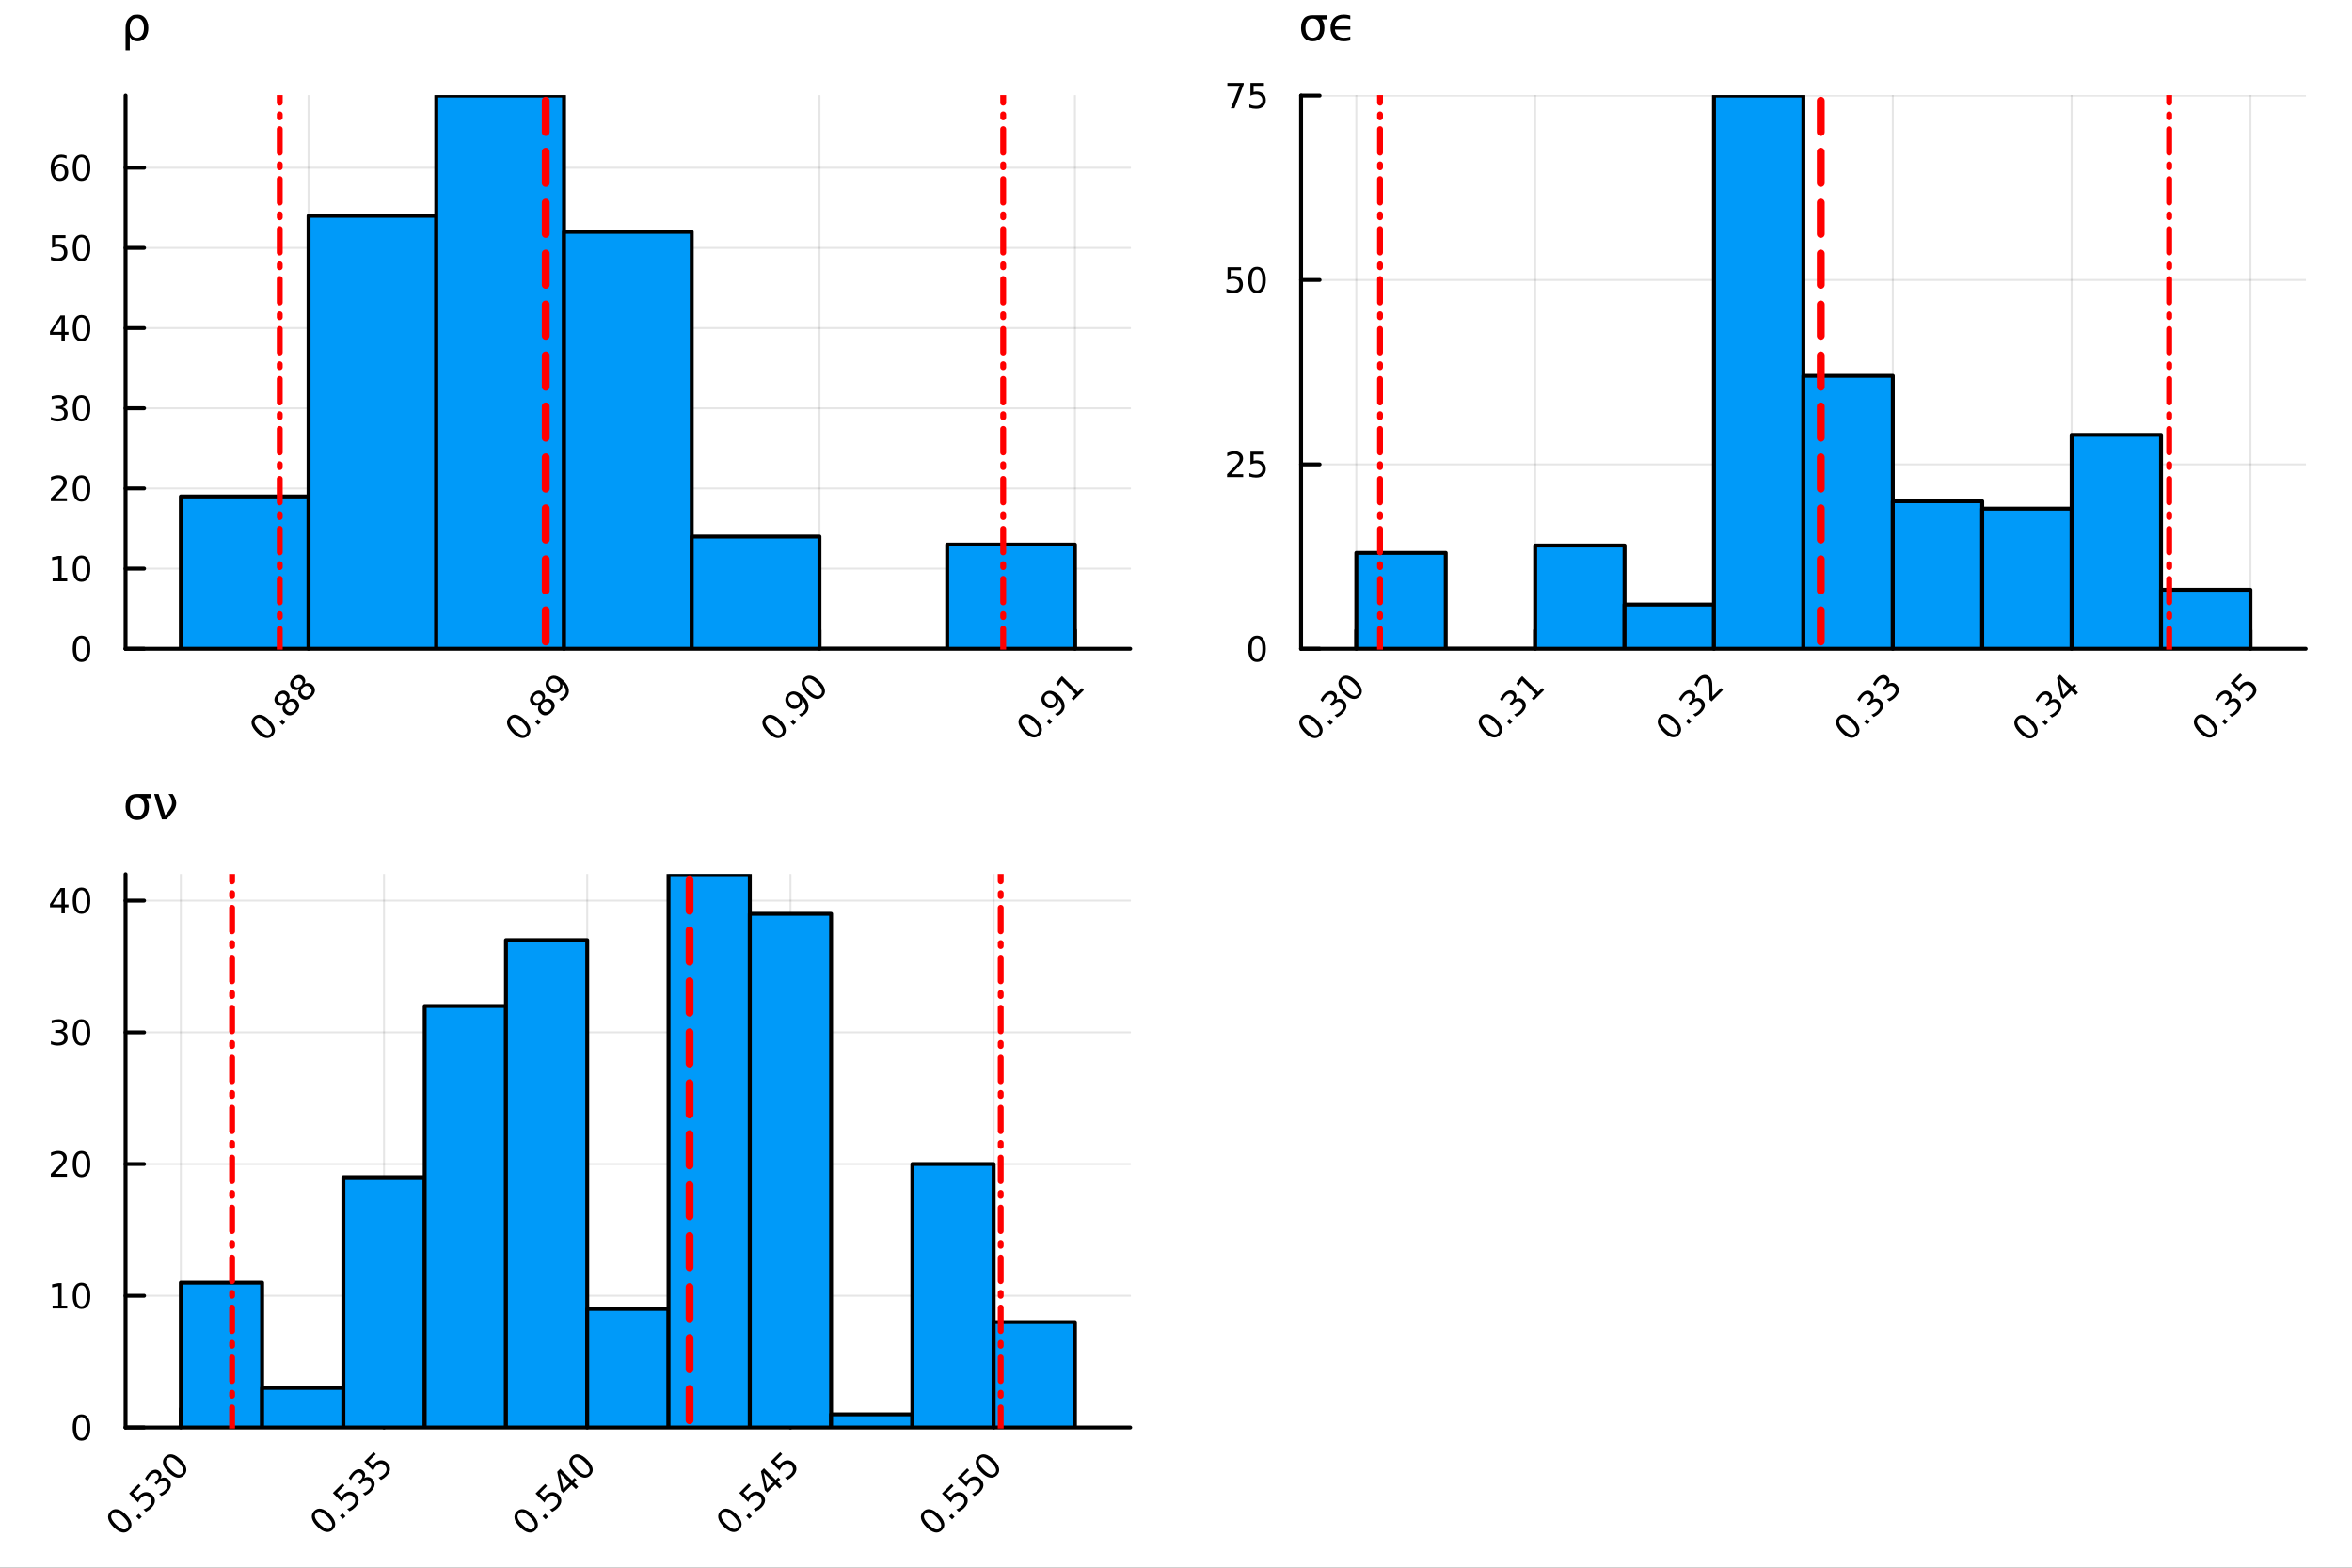 <?xml version="1.0" encoding="utf-8"?>
<svg xmlns="http://www.w3.org/2000/svg" xmlns:xlink="http://www.w3.org/1999/xlink" width="600" height="400" viewBox="0 0 2400 1600">
<rect x="0" y="0" width="2400" height="1600" fill="#333333" stroke="none"/>
<defs>
  <clipPath id="clip640">
    <rect x="0" y="0" width="2400" height="1600"/>
  </clipPath>
</defs>
<path clip-path="url(#clip640)" d="M0 1600 L2400 1600 L2400 0 L0 0  Z" fill="#ffffff" fill-rule="evenodd" fill-opacity="1"/>
<defs>
  <clipPath id="clip641">
    <rect x="480" y="0" width="1681" height="1600"/>
  </clipPath>
</defs>
<path clip-path="url(#clip640)" d="M128.138 662.16 L1153.26 662.16 L1153.26 97.552 L128.138 97.552  Z" fill="#ffffff" fill-rule="evenodd" fill-opacity="1"/>
<defs>
  <clipPath id="clip642">
    <rect x="128" y="97" width="1026" height="566"/>
  </clipPath>
</defs>
<polyline clip-path="url(#clip642)" style="stroke:#000000; stroke-linecap:round; stroke-linejoin:round; stroke-width:2; stroke-opacity:0.1; fill:none" points="314.858,662.16 314.858,97.552 "/>
<polyline clip-path="url(#clip642)" style="stroke:#000000; stroke-linecap:round; stroke-linejoin:round; stroke-width:2; stroke-opacity:0.1; fill:none" points="575.53,662.16 575.53,97.552 "/>
<polyline clip-path="url(#clip642)" style="stroke:#000000; stroke-linecap:round; stroke-linejoin:round; stroke-width:2; stroke-opacity:0.1; fill:none" points="836.203,662.16 836.203,97.552 "/>
<polyline clip-path="url(#clip642)" style="stroke:#000000; stroke-linecap:round; stroke-linejoin:round; stroke-width:2; stroke-opacity:0.1; fill:none" points="1096.88,662.16 1096.88,97.552 "/>
<polyline clip-path="url(#clip642)" style="stroke:#000000; stroke-linecap:round; stroke-linejoin:round; stroke-width:2; stroke-opacity:0.1; fill:none" points="128.138,662.16 1153.26,662.16 "/>
<polyline clip-path="url(#clip642)" style="stroke:#000000; stroke-linecap:round; stroke-linejoin:round; stroke-width:2; stroke-opacity:0.1; fill:none" points="128.138,580.333 1153.26,580.333 "/>
<polyline clip-path="url(#clip642)" style="stroke:#000000; stroke-linecap:round; stroke-linejoin:round; stroke-width:2; stroke-opacity:0.1; fill:none" points="128.138,498.506 1153.26,498.506 "/>
<polyline clip-path="url(#clip642)" style="stroke:#000000; stroke-linecap:round; stroke-linejoin:round; stroke-width:2; stroke-opacity:0.1; fill:none" points="128.138,416.679 1153.26,416.679 "/>
<polyline clip-path="url(#clip642)" style="stroke:#000000; stroke-linecap:round; stroke-linejoin:round; stroke-width:2; stroke-opacity:0.1; fill:none" points="128.138,334.851 1153.26,334.851 "/>
<polyline clip-path="url(#clip642)" style="stroke:#000000; stroke-linecap:round; stroke-linejoin:round; stroke-width:2; stroke-opacity:0.1; fill:none" points="128.138,253.024 1153.26,253.024 "/>
<polyline clip-path="url(#clip642)" style="stroke:#000000; stroke-linecap:round; stroke-linejoin:round; stroke-width:2; stroke-opacity:0.1; fill:none" points="128.138,171.197 1153.26,171.197 "/>
<polyline clip-path="url(#clip640)" style="stroke:#000000; stroke-linecap:round; stroke-linejoin:round; stroke-width:4; stroke-opacity:1; fill:none" points="128.138,662.16 1153.26,662.16 "/>
<polyline clip-path="url(#clip640)" style="stroke:#000000; stroke-linecap:round; stroke-linejoin:round; stroke-width:4; stroke-opacity:1; fill:none" points="314.858,662.16 314.858,643.263 "/>
<polyline clip-path="url(#clip640)" style="stroke:#000000; stroke-linecap:round; stroke-linejoin:round; stroke-width:4; stroke-opacity:1; fill:none" points="575.53,662.16 575.53,643.263 "/>
<polyline clip-path="url(#clip640)" style="stroke:#000000; stroke-linecap:round; stroke-linejoin:round; stroke-width:4; stroke-opacity:1; fill:none" points="836.203,662.16 836.203,643.263 "/>
<polyline clip-path="url(#clip640)" style="stroke:#000000; stroke-linecap:round; stroke-linejoin:round; stroke-width:4; stroke-opacity:1; fill:none" points="1096.88,662.16 1096.88,643.263 "/>
<path clip-path="url(#clip640)" d="M261.058 733.844 Q259.143 735.759 260.063 738.619 Q260.984 741.455 264.765 745.236 Q268.534 749.005 271.382 749.938 Q274.23 750.846 276.145 748.931 Q278.072 747.004 277.152 744.168 Q276.231 741.308 272.462 737.539 Q268.681 733.758 265.833 732.849 Q262.985 731.916 261.058 733.844 M259.093 731.88 Q262.175 728.798 266.238 729.621 Q270.302 730.419 274.942 735.059 Q279.57 739.687 280.38 743.763 Q281.19 747.814 278.109 750.895 Q275.028 753.977 270.964 753.179 Q266.901 752.356 262.273 747.728 Q257.633 743.088 256.822 739.037 Q256.012 734.961 259.093 731.88 Z" fill="#000000" fill-rule="nonzero" fill-opacity="1" /><path clip-path="url(#clip640)" d="M285.327 736.729 L287.918 734.138 L291.036 737.256 L288.446 739.847 L285.327 736.729 Z" fill="#000000" fill-rule="nonzero" fill-opacity="1" /><path clip-path="url(#clip640)" d="M293.037 717.848 Q291.269 719.616 291.195 721.58 Q291.134 723.532 292.791 725.189 Q294.449 726.846 296.401 726.785 Q298.365 726.711 300.132 724.944 Q301.9 723.176 301.974 721.212 Q302.035 719.235 300.39 717.59 Q298.733 715.933 296.769 716.007 Q294.817 716.068 293.037 717.848 M289.501 719.272 Q287.513 720.475 285.524 720.279 Q283.547 720.07 281.976 718.499 Q279.779 716.301 280.061 713.465 Q280.356 710.617 283.081 707.892 Q285.819 705.155 288.654 704.872 Q291.49 704.59 293.688 706.787 Q295.259 708.359 295.455 710.347 Q295.664 712.324 294.473 714.3 Q296.683 712.925 298.893 713.146 Q301.115 713.355 302.87 715.11 Q305.534 717.774 305.325 720.831 Q305.129 723.876 302.097 726.908 Q299.064 729.94 296.008 730.149 Q292.963 730.345 290.299 727.681 Q288.544 725.926 288.335 723.704 Q288.126 721.482 289.501 719.272 M284.677 716.264 Q286.101 717.688 287.783 717.602 Q289.477 717.504 291.085 715.896 Q292.681 714.3 292.779 712.606 Q292.89 710.9 291.466 709.476 Q290.042 708.052 288.335 708.162 Q286.641 708.26 285.045 709.856 Q283.437 711.464 283.339 713.159 Q283.253 714.84 284.677 716.264 Z" fill="#000000" fill-rule="nonzero" fill-opacity="1" /><path clip-path="url(#clip640)" d="M309.033 701.852 Q307.265 703.62 307.191 705.584 Q307.13 707.536 308.787 709.193 Q310.444 710.851 312.396 710.789 Q314.36 710.716 316.128 708.948 Q317.896 707.18 317.97 705.216 Q318.031 703.239 316.386 701.594 Q314.729 699.937 312.765 700.011 Q310.813 700.072 309.033 701.852 M305.497 703.276 Q303.508 704.479 301.52 704.283 Q299.543 704.074 297.972 702.503 Q295.774 700.305 296.057 697.47 Q296.351 694.622 299.077 691.896 Q301.814 689.159 304.65 688.876 Q307.486 688.594 309.683 690.791 Q311.255 692.363 311.451 694.352 Q311.66 696.328 310.469 698.304 Q312.679 696.93 314.888 697.15 Q317.11 697.359 318.866 699.115 Q321.53 701.779 321.321 704.835 Q321.125 707.88 318.092 710.912 Q315.06 713.944 312.003 714.153 Q308.959 714.349 306.295 711.685 Q304.54 709.93 304.331 707.708 Q304.122 705.486 305.497 703.276 M300.673 700.269 Q302.097 701.693 303.778 701.607 Q305.473 701.509 307.081 699.9 Q308.677 698.304 308.775 696.61 Q308.885 694.904 307.461 693.48 Q306.037 692.056 304.331 692.166 Q302.637 692.265 301.041 693.861 Q299.433 695.469 299.335 697.163 Q299.249 698.845 300.673 700.269 Z" fill="#000000" fill-rule="nonzero" fill-opacity="1" /><path clip-path="url(#clip640)" d="M521.779 733.795 Q519.864 735.71 520.785 738.57 Q521.706 741.406 525.487 745.187 Q529.256 748.956 532.104 749.889 Q534.952 750.797 536.867 748.882 Q538.794 746.955 537.873 744.119 Q536.953 741.259 533.184 737.49 Q529.403 733.709 526.555 732.8 Q523.707 731.867 521.779 733.795 M519.815 731.83 Q522.897 728.749 526.96 729.572 Q531.023 730.37 535.664 735.01 Q540.292 739.638 541.102 743.714 Q541.912 747.765 538.831 750.846 Q535.75 753.927 531.686 753.129 Q527.623 752.307 522.995 747.679 Q518.354 743.039 517.544 738.987 Q516.734 734.912 519.815 731.83 Z" fill="#000000" fill-rule="nonzero" fill-opacity="1" /><path clip-path="url(#clip640)" d="M546.049 736.68 L548.64 734.089 L551.758 737.207 L549.167 739.798 L546.049 736.68 Z" fill="#000000" fill-rule="nonzero" fill-opacity="1" /><path clip-path="url(#clip640)" d="M553.759 717.799 Q551.991 719.567 551.917 721.531 Q551.856 723.483 553.513 725.14 Q555.17 726.797 557.122 726.736 Q559.087 726.662 560.854 724.894 Q562.622 723.127 562.696 721.163 Q562.757 719.186 561.112 717.541 Q559.455 715.884 557.491 715.957 Q555.539 716.019 553.759 717.799 M550.223 719.223 Q548.234 720.426 546.246 720.23 Q544.269 720.021 542.698 718.45 Q540.501 716.252 540.783 713.416 Q541.078 710.568 543.803 707.843 Q546.54 705.105 549.376 704.823 Q552.212 704.541 554.409 706.738 Q555.981 708.309 556.177 710.298 Q556.386 712.275 555.195 714.251 Q557.405 712.876 559.614 713.097 Q561.836 713.306 563.592 715.061 Q566.256 717.725 566.047 720.782 Q565.851 723.826 562.818 726.859 Q559.786 729.891 556.73 730.1 Q553.685 730.296 551.021 727.632 Q549.266 725.877 549.057 723.655 Q548.848 721.433 550.223 719.223 M545.399 716.215 Q546.823 717.639 548.505 717.553 Q550.199 717.455 551.807 715.847 Q553.403 714.251 553.501 712.557 Q553.611 710.851 552.187 709.427 Q550.763 708.003 549.057 708.113 Q547.363 708.211 545.767 709.807 Q544.159 711.415 544.061 713.109 Q543.975 714.791 545.399 716.215 Z" fill="#000000" fill-rule="nonzero" fill-opacity="1" /><path clip-path="url(#clip640)" d="M572.848 715.356 L570.589 713.097 Q571.964 712.606 573.155 711.882 Q574.346 711.158 575.266 710.237 Q577.722 707.782 577.366 704.848 Q577.01 701.889 573.83 698.341 Q574.174 700.109 573.646 701.766 Q573.118 703.424 571.792 704.749 Q569.042 707.499 565.777 707.45 Q562.512 707.376 559.627 704.492 Q556.803 701.668 556.766 698.292 Q556.73 694.916 559.504 692.142 Q562.683 688.962 566.796 689.736 Q570.908 690.485 575.549 695.125 Q579.882 699.458 580.41 704.111 Q580.938 708.739 577.464 712.213 Q576.531 713.146 575.389 713.92 Q574.248 714.693 572.848 715.356 M570.012 702.65 Q571.682 700.981 571.51 698.869 Q571.35 696.745 569.362 694.757 Q567.385 692.78 565.261 692.621 Q563.138 692.436 561.468 694.106 Q559.799 695.776 559.97 697.912 Q560.142 700.023 562.119 702 Q564.107 703.988 566.219 704.16 Q568.343 704.32 570.012 702.65 Z" fill="#000000" fill-rule="nonzero" fill-opacity="1" /><path clip-path="url(#clip640)" d="M782.354 733.893 Q780.439 735.808 781.36 738.668 Q782.28 741.504 786.061 745.285 Q789.83 749.054 792.678 749.987 Q795.526 750.895 797.441 748.98 Q799.369 747.053 798.448 744.217 Q797.527 741.357 793.759 737.588 Q789.977 733.807 787.129 732.898 Q784.281 731.966 782.354 733.893 M780.39 731.929 Q783.471 728.847 787.535 729.67 Q791.598 730.468 796.238 735.108 Q800.866 739.736 801.677 743.812 Q802.487 747.863 799.406 750.944 Q796.324 754.026 792.261 753.228 Q788.197 752.405 783.569 747.777 Q778.929 743.137 778.119 739.086 Q777.309 735.01 780.39 731.929 Z" fill="#000000" fill-rule="nonzero" fill-opacity="1" /><path clip-path="url(#clip640)" d="M806.624 736.778 L809.214 734.187 L812.332 737.306 L809.742 739.896 L806.624 736.778 Z" fill="#000000" fill-rule="nonzero" fill-opacity="1" /><path clip-path="url(#clip640)" d="M817.427 731.45 L815.168 729.191 Q816.543 728.7 817.734 727.976 Q818.925 727.251 819.845 726.331 Q822.3 723.876 821.944 720.942 Q821.588 717.983 818.409 714.435 Q818.753 716.203 818.225 717.86 Q817.697 719.518 816.371 720.843 Q813.621 723.593 810.356 723.544 Q807.09 723.47 804.205 720.586 Q801.382 717.762 801.345 714.386 Q801.308 711.01 804.083 708.236 Q807.262 705.056 811.375 705.83 Q815.487 706.579 820.128 711.219 Q824.461 715.552 824.989 720.205 Q825.517 724.833 822.043 728.307 Q821.11 729.24 819.968 730.014 Q818.826 730.787 817.427 731.45 M814.591 718.744 Q816.261 717.075 816.089 714.963 Q815.929 712.839 813.94 710.851 Q811.964 708.874 809.84 708.715 Q807.716 708.53 806.047 710.2 Q804.377 711.87 804.549 714.006 Q804.721 716.117 806.698 718.094 Q808.686 720.082 810.798 720.254 Q812.922 720.414 814.591 718.744 Z" fill="#000000" fill-rule="nonzero" fill-opacity="1" /><path clip-path="url(#clip640)" d="M822.337 693.91 Q820.422 695.825 821.343 698.685 Q822.264 701.521 826.045 705.302 Q829.813 709.071 832.661 710.004 Q835.51 710.912 837.425 708.997 Q839.352 707.07 838.431 704.234 Q837.511 701.373 833.742 697.605 Q829.961 693.824 827.113 692.915 Q824.265 691.982 822.337 693.91 M820.373 691.945 Q823.454 688.864 827.518 689.687 Q831.581 690.485 836.222 695.125 Q840.85 699.753 841.66 703.829 Q842.47 707.88 839.389 710.961 Q836.307 714.042 832.244 713.244 Q828.181 712.422 823.553 707.794 Q818.912 703.154 818.102 699.102 Q817.292 695.027 820.373 691.945 Z" fill="#000000" fill-rule="nonzero" fill-opacity="1" /><path clip-path="url(#clip640)" d="M1043.68 733.242 Q1041.76 735.157 1042.68 738.018 Q1043.6 740.853 1047.38 744.634 Q1051.15 748.403 1054 749.336 Q1056.85 750.245 1058.76 748.33 Q1060.69 746.402 1059.77 743.566 Q1058.85 740.706 1055.08 736.937 Q1051.3 733.156 1048.45 732.248 Q1045.6 731.315 1043.68 733.242 M1041.71 731.278 Q1044.79 728.197 1048.86 729.019 Q1052.92 729.817 1057.56 734.458 Q1062.19 739.086 1063 743.161 Q1063.81 747.212 1060.73 750.294 Q1057.65 753.375 1053.58 752.577 Q1049.52 751.755 1044.89 747.126 Q1040.25 742.486 1039.44 738.435 Q1038.63 734.359 1041.71 731.278 Z" fill="#000000" fill-rule="nonzero" fill-opacity="1" /><path clip-path="url(#clip640)" d="M1067.95 736.127 L1070.54 733.537 L1073.66 736.655 L1071.07 739.245 L1067.95 736.127 Z" fill="#000000" fill-rule="nonzero" fill-opacity="1" /><path clip-path="url(#clip640)" d="M1078.75 730.799 L1076.49 728.54 Q1077.87 728.049 1079.06 727.325 Q1080.25 726.601 1081.17 725.68 Q1083.62 723.225 1083.27 720.291 Q1082.91 717.332 1079.73 713.785 Q1080.08 715.552 1079.55 717.21 Q1079.02 718.867 1077.69 720.193 Q1074.94 722.943 1071.68 722.893 Q1068.41 722.82 1065.53 719.935 Q1062.71 717.111 1062.67 713.736 Q1062.63 710.36 1065.41 707.585 Q1068.59 704.406 1072.7 705.179 Q1076.81 705.928 1081.45 710.568 Q1085.78 714.902 1086.31 719.554 Q1086.84 724.182 1083.37 727.657 Q1082.43 728.59 1081.29 729.363 Q1080.15 730.136 1078.75 730.799 M1075.91 718.094 Q1077.58 716.424 1077.41 714.312 Q1077.25 712.189 1075.26 710.2 Q1073.29 708.224 1071.16 708.064 Q1069.04 707.88 1067.37 709.549 Q1065.7 711.219 1065.87 713.355 Q1066.04 715.466 1068.02 717.443 Q1070.01 719.432 1072.12 719.603 Q1074.24 719.763 1075.91 718.094 Z" fill="#000000" fill-rule="nonzero" fill-opacity="1" /><path clip-path="url(#clip640)" d="M1093.4 712.741 L1097.45 708.69 L1083.46 694.708 L1079.94 699.999 L1077.68 697.74 L1081.18 692.473 L1083.66 689.994 L1099.9 706.235 L1103.95 702.184 L1106.04 704.271 L1095.48 714.828 L1093.4 712.741 Z" fill="#000000" fill-rule="nonzero" fill-opacity="1" /><polyline clip-path="url(#clip640)" style="stroke:#000000; stroke-linecap:round; stroke-linejoin:round; stroke-width:4; stroke-opacity:1; fill:none" points="128.138,662.16 128.138,97.552 "/>
<polyline clip-path="url(#clip640)" style="stroke:#000000; stroke-linecap:round; stroke-linejoin:round; stroke-width:4; stroke-opacity:1; fill:none" points="128.138,662.16 147.035,662.16 "/>
<polyline clip-path="url(#clip640)" style="stroke:#000000; stroke-linecap:round; stroke-linejoin:round; stroke-width:4; stroke-opacity:1; fill:none" points="128.138,580.333 147.035,580.333 "/>
<polyline clip-path="url(#clip640)" style="stroke:#000000; stroke-linecap:round; stroke-linejoin:round; stroke-width:4; stroke-opacity:1; fill:none" points="128.138,498.506 147.035,498.506 "/>
<polyline clip-path="url(#clip640)" style="stroke:#000000; stroke-linecap:round; stroke-linejoin:round; stroke-width:4; stroke-opacity:1; fill:none" points="128.138,416.679 147.035,416.679 "/>
<polyline clip-path="url(#clip640)" style="stroke:#000000; stroke-linecap:round; stroke-linejoin:round; stroke-width:4; stroke-opacity:1; fill:none" points="128.138,334.851 147.035,334.851 "/>
<polyline clip-path="url(#clip640)" style="stroke:#000000; stroke-linecap:round; stroke-linejoin:round; stroke-width:4; stroke-opacity:1; fill:none" points="128.138,253.024 147.035,253.024 "/>
<polyline clip-path="url(#clip640)" style="stroke:#000000; stroke-linecap:round; stroke-linejoin:round; stroke-width:4; stroke-opacity:1; fill:none" points="128.138,171.197 147.035,171.197 "/>
<path clip-path="url(#clip640)" d="M83.18 651.509 Q80.471 651.509 79.1 654.183 Q77.746 656.839 77.746 662.186 Q77.746 667.516 79.1 670.19 Q80.471 672.846 83.18 672.846 Q85.905 672.846 87.259 670.19 Q88.631 667.516 88.631 662.186 Q88.631 656.839 87.259 654.183 Q85.905 651.509 83.18 651.509 M83.18 648.732 Q87.537 648.732 89.829 652.186 Q92.138 655.624 92.138 662.186 Q92.138 668.732 89.829 672.186 Q87.537 675.624 83.18 675.624 Q78.822 675.624 76.513 672.186 Q74.221 668.732 74.221 662.186 Q74.221 655.624 76.513 652.186 Q78.822 648.732 83.18 648.732 Z" fill="#000000" fill-rule="nonzero" fill-opacity="1" /><path clip-path="url(#clip640)" d="M53.666 590.342 L59.395 590.342 L59.395 570.568 L53.162 571.818 L53.162 568.623 L59.36 567.373 L62.867 567.373 L62.867 590.342 L68.596 590.342 L68.596 593.293 L53.666 593.293 L53.666 590.342 Z" fill="#000000" fill-rule="nonzero" fill-opacity="1" /><path clip-path="url(#clip640)" d="M83.18 569.682 Q80.471 569.682 79.1 572.356 Q77.746 575.012 77.746 580.359 Q77.746 585.689 79.1 588.363 Q80.471 591.019 83.18 591.019 Q85.905 591.019 87.259 588.363 Q88.631 585.689 88.631 580.359 Q88.631 575.012 87.259 572.356 Q85.905 569.682 83.18 569.682 M83.18 566.904 Q87.537 566.904 89.829 570.359 Q92.138 573.797 92.138 580.359 Q92.138 586.904 89.829 590.359 Q87.537 593.797 83.18 593.797 Q78.822 593.797 76.513 590.359 Q74.221 586.904 74.221 580.359 Q74.221 573.797 76.513 570.359 Q78.822 566.904 83.18 566.904 Z" fill="#000000" fill-rule="nonzero" fill-opacity="1" /><path clip-path="url(#clip640)" d="M56.079 508.514 L68.318 508.514 L68.318 511.466 L51.86 511.466 L51.86 508.514 Q53.857 506.448 57.294 502.976 Q60.749 499.487 61.634 498.48 Q63.318 496.587 63.978 495.285 Q64.655 493.966 64.655 492.699 Q64.655 490.633 63.197 489.331 Q61.756 488.028 59.43 488.028 Q57.78 488.028 55.94 488.601 Q54.117 489.174 52.034 490.337 L52.034 486.796 Q54.152 485.945 55.992 485.511 Q57.832 485.077 59.36 485.077 Q63.388 485.077 65.784 487.091 Q68.18 489.105 68.18 492.473 Q68.18 494.07 67.572 495.511 Q66.982 496.935 65.402 498.879 Q64.968 499.383 62.641 501.796 Q60.315 504.192 56.079 508.514 Z" fill="#000000" fill-rule="nonzero" fill-opacity="1" /><path clip-path="url(#clip640)" d="M83.18 487.855 Q80.471 487.855 79.1 490.528 Q77.746 493.185 77.746 498.532 Q77.746 503.862 79.1 506.535 Q80.471 509.192 83.18 509.192 Q85.905 509.192 87.259 506.535 Q88.631 503.862 88.631 498.532 Q88.631 493.185 87.259 490.528 Q85.905 487.855 83.18 487.855 M83.18 485.077 Q87.537 485.077 89.829 488.532 Q92.138 491.969 92.138 498.532 Q92.138 505.077 89.829 508.532 Q87.537 511.969 83.18 511.969 Q78.822 511.969 76.513 508.532 Q74.221 505.077 74.221 498.532 Q74.221 491.969 76.513 488.532 Q78.822 485.077 83.18 485.077 Z" fill="#000000" fill-rule="nonzero" fill-opacity="1" /><path clip-path="url(#clip640)" d="M63.683 415.663 Q66.2 416.201 67.607 417.902 Q69.03 419.604 69.03 422.104 Q69.03 425.941 66.391 428.041 Q63.752 430.142 58.891 430.142 Q57.26 430.142 55.523 429.812 Q53.805 429.5 51.964 428.857 L51.964 425.472 Q53.423 426.323 55.159 426.757 Q56.895 427.191 58.787 427.191 Q62.086 427.191 63.805 425.889 Q65.541 424.586 65.541 422.104 Q65.541 419.812 63.926 418.527 Q62.329 417.225 59.464 417.225 L56.444 417.225 L56.444 414.343 L59.603 414.343 Q62.19 414.343 63.562 413.319 Q64.933 412.278 64.933 410.333 Q64.933 408.337 63.509 407.278 Q62.103 406.201 59.464 406.201 Q58.023 406.201 56.374 406.514 Q54.725 406.826 52.746 407.486 L52.746 404.361 Q54.742 403.805 56.478 403.528 Q58.232 403.25 59.777 403.25 Q63.77 403.25 66.096 405.073 Q68.423 406.878 68.423 409.968 Q68.423 412.121 67.19 413.614 Q65.957 415.09 63.683 415.663 Z" fill="#000000" fill-rule="nonzero" fill-opacity="1" /><path clip-path="url(#clip640)" d="M83.18 406.028 Q80.471 406.028 79.1 408.701 Q77.746 411.357 77.746 416.705 Q77.746 422.034 79.1 424.708 Q80.471 427.364 83.18 427.364 Q85.905 427.364 87.259 424.708 Q88.631 422.034 88.631 416.705 Q88.631 411.357 87.259 408.701 Q85.905 406.028 83.18 406.028 M83.18 403.25 Q87.537 403.25 89.829 406.705 Q92.138 410.142 92.138 416.705 Q92.138 423.25 89.829 426.705 Q87.537 430.142 83.18 430.142 Q78.822 430.142 76.513 426.705 Q74.221 423.25 74.221 416.705 Q74.221 410.142 76.513 406.705 Q78.822 403.25 83.18 403.25 Z" fill="#000000" fill-rule="nonzero" fill-opacity="1" /><path clip-path="url(#clip640)" d="M62.694 324.947 L53.839 338.784 L62.694 338.784 L62.694 324.947 M61.773 321.891 L66.183 321.891 L66.183 338.784 L69.881 338.784 L69.881 341.7 L66.183 341.7 L66.183 347.811 L62.694 347.811 L62.694 341.7 L50.992 341.7 L50.992 338.315 L61.773 321.891 Z" fill="#000000" fill-rule="nonzero" fill-opacity="1" /><path clip-path="url(#clip640)" d="M83.18 324.2 Q80.471 324.2 79.1 326.874 Q77.746 329.53 77.746 334.877 Q77.746 340.207 79.1 342.881 Q80.471 345.537 83.18 345.537 Q85.905 345.537 87.259 342.881 Q88.631 340.207 88.631 334.877 Q88.631 329.53 87.259 326.874 Q85.905 324.2 83.18 324.2 M83.18 321.422 Q87.537 321.422 89.829 324.877 Q92.138 328.315 92.138 334.877 Q92.138 341.422 89.829 344.877 Q87.537 348.315 83.18 348.315 Q78.822 348.315 76.513 344.877 Q74.221 341.422 74.221 334.877 Q74.221 328.315 76.513 324.877 Q78.822 321.422 83.18 321.422 Z" fill="#000000" fill-rule="nonzero" fill-opacity="1" /><path clip-path="url(#clip640)" d="M53.093 240.064 L66.86 240.064 L66.86 243.015 L56.305 243.015 L56.305 249.369 Q57.069 249.109 57.832 248.988 Q58.596 248.849 59.36 248.849 Q63.7 248.849 66.235 251.227 Q68.77 253.606 68.77 257.668 Q68.77 261.852 66.166 264.178 Q63.562 266.487 58.822 266.487 Q57.19 266.487 55.489 266.21 Q53.805 265.932 51.999 265.376 L51.999 261.852 Q53.562 262.703 55.228 263.119 Q56.895 263.536 58.752 263.536 Q61.756 263.536 63.509 261.956 Q65.263 260.376 65.263 257.668 Q65.263 254.96 63.509 253.38 Q61.756 251.8 58.752 251.8 Q57.346 251.8 55.94 252.113 Q54.551 252.425 53.093 253.085 L53.093 240.064 Z" fill="#000000" fill-rule="nonzero" fill-opacity="1" /><path clip-path="url(#clip640)" d="M83.18 242.373 Q80.471 242.373 79.1 245.047 Q77.746 247.703 77.746 253.05 Q77.746 258.38 79.1 261.053 Q80.471 263.71 83.18 263.71 Q85.905 263.71 87.259 261.053 Q88.631 258.38 88.631 253.05 Q88.631 247.703 87.259 245.047 Q85.905 242.373 83.18 242.373 M83.18 239.595 Q87.537 239.595 89.829 243.05 Q92.138 246.488 92.138 253.05 Q92.138 259.595 89.829 263.05 Q87.537 266.487 83.18 266.487 Q78.822 266.487 76.513 263.05 Q74.221 259.595 74.221 253.05 Q74.221 246.488 76.513 243.05 Q78.822 239.595 83.18 239.595 Z" fill="#000000" fill-rule="nonzero" fill-opacity="1" /><path clip-path="url(#clip640)" d="M60.992 169.799 Q58.631 169.799 57.242 171.414 Q55.871 173.028 55.871 175.841 Q55.871 178.636 57.242 180.268 Q58.631 181.882 60.992 181.882 Q63.353 181.882 64.725 180.268 Q66.114 178.636 66.114 175.841 Q66.114 173.028 64.725 171.414 Q63.353 169.799 60.992 169.799 M67.954 158.81 L67.954 162.004 Q66.634 161.379 65.28 161.049 Q63.943 160.719 62.624 160.719 Q59.152 160.719 57.312 163.063 Q55.489 165.407 55.228 170.146 Q56.252 168.636 57.798 167.837 Q59.343 167.021 61.2 167.021 Q65.107 167.021 67.364 169.4 Q69.638 171.761 69.638 175.841 Q69.638 179.834 67.277 182.247 Q64.916 184.66 60.992 184.66 Q56.496 184.66 54.117 181.223 Q51.739 177.768 51.739 171.223 Q51.739 165.077 54.655 161.431 Q57.572 157.768 62.485 157.768 Q63.805 157.768 65.141 158.028 Q66.496 158.289 67.954 158.81 Z" fill="#000000" fill-rule="nonzero" fill-opacity="1" /><path clip-path="url(#clip640)" d="M83.18 160.546 Q80.471 160.546 79.1 163.219 Q77.746 165.876 77.746 171.223 Q77.746 176.553 79.1 179.226 Q80.471 181.882 83.18 181.882 Q85.905 181.882 87.259 179.226 Q88.631 176.553 88.631 171.223 Q88.631 165.876 87.259 163.219 Q85.905 160.546 83.18 160.546 M83.18 157.768 Q87.537 157.768 89.829 161.223 Q92.138 164.66 92.138 171.223 Q92.138 177.768 89.829 181.223 Q87.537 184.66 83.18 184.66 Q78.822 184.66 76.513 181.223 Q74.221 177.768 74.221 171.223 Q74.221 164.66 76.513 161.223 Q78.822 157.768 83.18 157.768 Z" fill="#000000" fill-rule="nonzero" fill-opacity="1" /><path clip-path="url(#clip640)" d="M130.221 20.176 Q131.633 17.815 135.128 15.731 Q136.494 14.921 140.707 14.921 Q145.429 14.921 148.369 18.671 Q151.332 22.421 151.332 28.532 Q151.332 34.643 148.369 38.393 Q145.429 42.143 140.707 42.143 Q137.86 42.143 135.8 41.032 Q133.763 39.898 132.42 37.583 L132.42 51.333 L128.138 51.333 L128.138 28.764 Q128.138 23.416 130.221 20.176 M146.911 28.532 Q146.911 23.833 144.966 21.171 Q143.045 18.486 139.665 18.486 Q136.286 18.486 134.341 21.171 Q132.42 23.833 132.42 28.532 Q132.42 33.231 134.341 35.916 Q136.286 38.578 139.665 38.578 Q143.045 38.578 144.966 35.916 Q146.911 33.231 146.911 28.532 Z" fill="#000000" fill-rule="nonzero" fill-opacity="1" /><path clip-path="url(#clip642)" d="M184.521 506.689 L184.521 662.16 L314.858 662.16 L314.858 506.689 L184.521 506.689 L184.521 506.689  Z" fill="#009af9" fill-rule="evenodd" fill-opacity="1"/>
<polyline clip-path="url(#clip642)" style="stroke:#000000; stroke-linecap:round; stroke-linejoin:round; stroke-width:4; stroke-opacity:1; fill:none" points="184.521,506.689 184.521,662.16 314.858,662.16 314.858,506.689 184.521,506.689 "/>
<path clip-path="url(#clip642)" d="M314.858 220.293 L314.858 662.16 L445.194 662.16 L445.194 220.293 L314.858 220.293 L314.858 220.293  Z" fill="#009af9" fill-rule="evenodd" fill-opacity="1"/>
<polyline clip-path="url(#clip642)" style="stroke:#000000; stroke-linecap:round; stroke-linejoin:round; stroke-width:4; stroke-opacity:1; fill:none" points="314.858,220.293 314.858,662.16 445.194,662.16 445.194,220.293 314.858,220.293 "/>
<path clip-path="url(#clip642)" d="M445.194 97.552 L445.194 662.16 L575.53 662.16 L575.53 97.552 L445.194 97.552 L445.194 97.552  Z" fill="#009af9" fill-rule="evenodd" fill-opacity="1"/>
<polyline clip-path="url(#clip642)" style="stroke:#000000; stroke-linecap:round; stroke-linejoin:round; stroke-width:4; stroke-opacity:1; fill:none" points="445.194,97.552 445.194,662.16 575.53,662.16 575.53,97.552 445.194,97.552 "/>
<path clip-path="url(#clip642)" d="M575.53 236.659 L575.53 662.16 L705.867 662.16 L705.867 236.659 L575.53 236.659 L575.53 236.659  Z" fill="#009af9" fill-rule="evenodd" fill-opacity="1"/>
<polyline clip-path="url(#clip642)" style="stroke:#000000; stroke-linecap:round; stroke-linejoin:round; stroke-width:4; stroke-opacity:1; fill:none" points="575.53,236.659 575.53,662.16 705.867,662.16 705.867,236.659 575.53,236.659 "/>
<path clip-path="url(#clip642)" d="M705.867 547.602 L705.867 662.16 L836.203 662.16 L836.203 547.602 L705.867 547.602 L705.867 547.602  Z" fill="#009af9" fill-rule="evenodd" fill-opacity="1"/>
<polyline clip-path="url(#clip642)" style="stroke:#000000; stroke-linecap:round; stroke-linejoin:round; stroke-width:4; stroke-opacity:1; fill:none" points="705.867,547.602 705.867,662.16 836.203,662.16 836.203,547.602 705.867,547.602 "/>
<path clip-path="url(#clip642)" d="M836.203 662.16 L836.203 662.16 L966.539 662.16 L966.539 662.16 L836.203 662.16 L836.203 662.16  Z" fill="#009af9" fill-rule="evenodd" fill-opacity="1"/>
<polyline clip-path="url(#clip642)" style="stroke:#000000; stroke-linecap:round; stroke-linejoin:round; stroke-width:4; stroke-opacity:1; fill:none" points="836.203,662.16 836.203,662.16 966.539,662.16 836.203,662.16 "/>
<path clip-path="url(#clip642)" d="M966.539 555.785 L966.539 662.16 L1096.88 662.16 L1096.88 555.785 L966.539 555.785 L966.539 555.785  Z" fill="#009af9" fill-rule="evenodd" fill-opacity="1"/>
<polyline clip-path="url(#clip642)" style="stroke:#000000; stroke-linecap:round; stroke-linejoin:round; stroke-width:4; stroke-opacity:1; fill:none" points="966.539,555.785 966.539,662.16 1096.88,662.16 1096.88,555.785 966.539,555.785 "/>
<circle clip-path="url(#clip642)" style="fill:#009af9; stroke:none; fill-opacity:0" cx="249.689" cy="506.689" r="2"/>
<circle clip-path="url(#clip642)" style="fill:#009af9; stroke:none; fill-opacity:0" cx="380.026" cy="220.293" r="2"/>
<circle clip-path="url(#clip642)" style="fill:#009af9; stroke:none; fill-opacity:0" cx="510.362" cy="97.552" r="2"/>
<circle clip-path="url(#clip642)" style="fill:#009af9; stroke:none; fill-opacity:0" cx="640.699" cy="236.659" r="2"/>
<circle clip-path="url(#clip642)" style="fill:#009af9; stroke:none; fill-opacity:0" cx="771.035" cy="547.602" r="2"/>
<circle clip-path="url(#clip642)" style="fill:#009af9; stroke:none; fill-opacity:0" cx="901.371" cy="662.16" r="2"/>
<circle clip-path="url(#clip642)" style="fill:#009af9; stroke:none; fill-opacity:0" cx="1031.71" cy="555.785" r="2"/>
<polyline clip-path="url(#clip642)" style="stroke:#ff0000; stroke-linecap:round; stroke-linejoin:round; stroke-width:8; stroke-opacity:1; fill:none" stroke-dasharray="32, 20" points="556.871,1226.77 556.871,-467.056 "/>
<polyline clip-path="url(#clip642)" style="stroke:#ff0000; stroke-linecap:round; stroke-linejoin:round; stroke-width:6; stroke-opacity:1; fill:none" stroke-dasharray="24, 12, 3, 12" points="285.455,1226.77 285.455,-467.056 "/>
<polyline clip-path="url(#clip642)" style="stroke:#ff0000; stroke-linecap:round; stroke-linejoin:round; stroke-width:6; stroke-opacity:1; fill:none" stroke-dasharray="24, 12, 3, 12" points="1023.66,1226.77 1023.66,-467.056 "/>
<path clip-path="url(#clip640)" d="M1327.63 662.16 L2352.76 662.16 L2352.76 97.552 L1327.63 97.552  Z" fill="#ffffff" fill-rule="evenodd" fill-opacity="1"/>
<defs>
  <clipPath id="clip643">
    <rect x="1327" y="97" width="1026" height="566"/>
  </clipPath>
</defs>
<polyline clip-path="url(#clip643)" style="stroke:#000000; stroke-linecap:round; stroke-linejoin:round; stroke-width:2; stroke-opacity:0.1; fill:none" points="1384.02,662.16 1384.02,97.552 "/>
<polyline clip-path="url(#clip643)" style="stroke:#000000; stroke-linecap:round; stroke-linejoin:round; stroke-width:2; stroke-opacity:0.1; fill:none" points="1566.49,662.16 1566.49,97.552 "/>
<polyline clip-path="url(#clip643)" style="stroke:#000000; stroke-linecap:round; stroke-linejoin:round; stroke-width:2; stroke-opacity:0.1; fill:none" points="1748.96,662.16 1748.96,97.552 "/>
<polyline clip-path="url(#clip643)" style="stroke:#000000; stroke-linecap:round; stroke-linejoin:round; stroke-width:2; stroke-opacity:0.1; fill:none" points="1931.43,662.16 1931.43,97.552 "/>
<polyline clip-path="url(#clip643)" style="stroke:#000000; stroke-linecap:round; stroke-linejoin:round; stroke-width:2; stroke-opacity:0.1; fill:none" points="2113.9,662.16 2113.9,97.552 "/>
<polyline clip-path="url(#clip643)" style="stroke:#000000; stroke-linecap:round; stroke-linejoin:round; stroke-width:2; stroke-opacity:0.1; fill:none" points="2296.37,662.16 2296.37,97.552 "/>
<polyline clip-path="url(#clip643)" style="stroke:#000000; stroke-linecap:round; stroke-linejoin:round; stroke-width:2; stroke-opacity:0.1; fill:none" points="1327.63,662.16 2352.76,662.16 "/>
<polyline clip-path="url(#clip643)" style="stroke:#000000; stroke-linecap:round; stroke-linejoin:round; stroke-width:2; stroke-opacity:0.1; fill:none" points="1327.63,473.958 2352.76,473.958 "/>
<polyline clip-path="url(#clip643)" style="stroke:#000000; stroke-linecap:round; stroke-linejoin:round; stroke-width:2; stroke-opacity:0.1; fill:none" points="1327.63,285.755 2352.76,285.755 "/>
<polyline clip-path="url(#clip643)" style="stroke:#000000; stroke-linecap:round; stroke-linejoin:round; stroke-width:2; stroke-opacity:0.1; fill:none" points="1327.63,97.552 2352.76,97.552 "/>
<polyline clip-path="url(#clip640)" style="stroke:#000000; stroke-linecap:round; stroke-linejoin:round; stroke-width:4; stroke-opacity:1; fill:none" points="1327.63,662.16 2352.76,662.16 "/>
<polyline clip-path="url(#clip640)" style="stroke:#000000; stroke-linecap:round; stroke-linejoin:round; stroke-width:4; stroke-opacity:1; fill:none" points="1384.02,662.16 1384.02,643.263 "/>
<polyline clip-path="url(#clip640)" style="stroke:#000000; stroke-linecap:round; stroke-linejoin:round; stroke-width:4; stroke-opacity:1; fill:none" points="1566.49,662.16 1566.49,643.263 "/>
<polyline clip-path="url(#clip640)" style="stroke:#000000; stroke-linecap:round; stroke-linejoin:round; stroke-width:4; stroke-opacity:1; fill:none" points="1748.96,662.16 1748.96,643.263 "/>
<polyline clip-path="url(#clip640)" style="stroke:#000000; stroke-linecap:round; stroke-linejoin:round; stroke-width:4; stroke-opacity:1; fill:none" points="1931.43,662.16 1931.43,643.263 "/>
<polyline clip-path="url(#clip640)" style="stroke:#000000; stroke-linecap:round; stroke-linejoin:round; stroke-width:4; stroke-opacity:1; fill:none" points="2113.9,662.16 2113.9,643.263 "/>
<polyline clip-path="url(#clip640)" style="stroke:#000000; stroke-linecap:round; stroke-linejoin:round; stroke-width:4; stroke-opacity:1; fill:none" points="2296.37,662.16 2296.37,643.263 "/>
<path clip-path="url(#clip640)" d="M1330.17 733.893 Q1328.25 735.808 1329.17 738.668 Q1330.1 741.504 1333.88 745.285 Q1337.64 749.054 1340.49 749.987 Q1343.34 750.895 1345.26 748.98 Q1347.18 747.053 1346.26 744.217 Q1345.34 741.357 1341.57 737.588 Q1337.79 733.807 1334.94 732.898 Q1332.1 731.966 1330.17 733.893 M1328.2 731.929 Q1331.29 728.847 1335.35 729.67 Q1339.41 730.468 1344.05 735.108 Q1348.68 739.736 1349.49 743.812 Q1350.3 747.863 1347.22 750.944 Q1344.14 754.026 1340.08 753.228 Q1336.01 752.405 1331.38 747.777 Q1326.74 743.137 1325.93 739.086 Q1325.12 735.01 1328.2 731.929 Z" fill="#000000" fill-rule="nonzero" fill-opacity="1" /><path clip-path="url(#clip640)" d="M1354.44 736.778 L1357.03 734.187 L1360.15 737.306 L1357.56 739.896 L1354.44 736.778 Z" fill="#000000" fill-rule="nonzero" fill-opacity="1" /><path clip-path="url(#clip640)" d="M1363.18 714.509 Q1365.34 713.109 1367.54 713.318 Q1369.75 713.515 1371.51 715.282 Q1374.23 717.995 1373.85 721.347 Q1373.47 724.698 1370.03 728.135 Q1368.88 729.289 1367.41 730.284 Q1365.98 731.278 1364.22 732.125 L1361.83 729.731 Q1363.46 729.302 1365 728.381 Q1366.53 727.46 1367.87 726.122 Q1370.2 723.79 1370.5 721.654 Q1370.8 719.505 1369.05 717.75 Q1367.43 716.129 1365.38 716.363 Q1363.33 716.571 1361.3 718.597 L1359.16 720.733 L1357.13 718.695 L1359.36 716.461 Q1361.19 714.632 1361.44 712.938 Q1361.67 711.231 1360.29 709.856 Q1358.88 708.445 1357.13 708.702 Q1355.37 708.936 1353.51 710.802 Q1352.49 711.82 1351.54 713.208 Q1350.6 714.595 1349.66 716.461 L1347.45 714.251 Q1348.47 712.447 1349.5 711.022 Q1350.55 709.586 1351.64 708.494 Q1354.46 705.67 1357.4 705.314 Q1360.32 704.946 1362.5 707.131 Q1364.03 708.653 1364.21 710.581 Q1364.38 712.496 1363.18 714.509 Z" fill="#000000" fill-rule="nonzero" fill-opacity="1" /><path clip-path="url(#clip640)" d="M1370.15 693.91 Q1368.24 695.825 1369.16 698.685 Q1370.08 701.521 1373.86 705.302 Q1377.63 709.071 1380.48 710.004 Q1383.32 710.912 1385.24 708.997 Q1387.17 707.07 1386.25 704.234 Q1385.33 701.373 1381.56 697.605 Q1377.78 693.824 1374.93 692.915 Q1372.08 691.982 1370.15 693.91 M1368.19 691.945 Q1371.27 688.864 1375.33 689.687 Q1379.4 690.485 1384.04 695.125 Q1388.66 699.753 1389.47 703.829 Q1390.28 707.88 1387.2 710.961 Q1384.12 714.042 1380.06 713.244 Q1376 712.422 1371.37 707.794 Q1366.73 703.154 1365.92 699.102 Q1365.11 695.027 1368.19 691.945 Z" fill="#000000" fill-rule="nonzero" fill-opacity="1" /><path clip-path="url(#clip640)" d="M1513.29 733.242 Q1511.38 735.157 1512.3 738.018 Q1513.22 740.853 1517 744.634 Q1520.77 748.403 1523.61 749.336 Q1526.46 750.245 1528.38 748.33 Q1530.3 746.402 1529.38 743.566 Q1528.46 740.706 1524.69 736.937 Q1520.91 733.156 1518.07 732.248 Q1515.22 731.315 1513.29 733.242 M1511.33 731.278 Q1514.41 728.197 1518.47 729.019 Q1522.53 729.817 1527.17 734.458 Q1531.8 739.086 1532.61 743.161 Q1533.42 747.212 1530.34 750.294 Q1527.26 753.375 1523.2 752.577 Q1519.13 751.755 1514.51 747.126 Q1509.87 742.486 1509.06 738.435 Q1508.24 734.359 1511.33 731.278 Z" fill="#000000" fill-rule="nonzero" fill-opacity="1" /><path clip-path="url(#clip640)" d="M1537.56 736.127 L1540.15 733.537 L1543.27 736.655 L1540.68 739.245 L1537.56 736.127 Z" fill="#000000" fill-rule="nonzero" fill-opacity="1" /><path clip-path="url(#clip640)" d="M1546.3 713.858 Q1548.46 712.459 1550.66 712.667 Q1552.87 712.864 1554.64 714.632 Q1557.35 717.345 1556.97 720.696 Q1556.59 724.047 1553.15 727.485 Q1552 728.639 1550.54 729.633 Q1549.1 730.627 1547.34 731.474 L1544.95 729.081 Q1546.58 728.651 1548.12 727.73 Q1549.65 726.81 1550.99 725.471 Q1553.32 723.139 1553.62 721.003 Q1553.92 718.855 1552.17 717.099 Q1550.55 715.479 1548.5 715.712 Q1546.45 715.921 1544.42 717.946 L1542.29 720.082 L1540.25 718.044 L1542.48 715.81 Q1544.31 713.981 1544.56 712.287 Q1544.79 710.581 1543.42 709.206 Q1542 707.794 1540.25 708.052 Q1538.49 708.285 1536.63 710.151 Q1535.61 711.17 1534.66 712.557 Q1533.72 713.944 1532.78 715.81 L1530.57 713.6 Q1531.59 711.796 1532.63 710.372 Q1533.67 708.936 1534.76 707.843 Q1537.58 705.019 1540.52 704.663 Q1543.44 704.295 1545.63 706.48 Q1547.15 708.003 1547.33 709.93 Q1547.5 711.845 1546.3 713.858 Z" fill="#000000" fill-rule="nonzero" fill-opacity="1" /><path clip-path="url(#clip640)" d="M1563.01 712.741 L1567.06 708.69 L1553.08 694.708 L1549.55 699.999 L1547.3 697.74 L1550.79 692.473 L1553.27 689.994 L1569.51 706.235 L1573.57 702.184 L1575.65 704.271 L1565.1 714.828 L1563.01 712.741 Z" fill="#000000" fill-rule="nonzero" fill-opacity="1" /><path clip-path="url(#clip640)" d="M1695.96 733.046 Q1694.04 734.961 1694.96 737.821 Q1695.88 740.657 1699.66 744.438 Q1703.43 748.207 1706.28 749.14 Q1709.13 750.048 1711.04 748.133 Q1712.97 746.206 1712.05 743.37 Q1711.13 740.51 1707.36 736.741 Q1703.58 732.96 1700.73 732.051 Q1697.88 731.118 1695.96 733.046 M1693.99 731.082 Q1697.07 728 1701.14 728.823 Q1705.2 729.621 1709.84 734.261 Q1714.47 738.889 1715.28 742.965 Q1716.09 747.016 1713.01 750.097 Q1709.93 753.179 1705.86 752.381 Q1701.8 751.558 1697.17 746.93 Q1692.53 742.29 1691.72 738.239 Q1690.91 734.163 1693.99 731.082 Z" fill="#000000" fill-rule="nonzero" fill-opacity="1" /><path clip-path="url(#clip640)" d="M1720.23 735.931 L1722.82 733.34 L1725.94 736.459 L1723.35 739.049 L1720.23 735.931 Z" fill="#000000" fill-rule="nonzero" fill-opacity="1" /><path clip-path="url(#clip640)" d="M1728.97 713.662 Q1731.13 712.262 1733.33 712.471 Q1735.54 712.667 1737.3 714.435 Q1740.02 717.148 1739.64 720.5 Q1739.26 723.851 1735.82 727.288 Q1734.66 728.442 1733.2 729.437 Q1731.77 730.431 1730.01 731.278 L1727.62 728.884 Q1729.25 728.455 1730.78 727.534 Q1732.32 726.613 1733.66 725.275 Q1735.99 722.943 1736.28 720.807 Q1736.59 718.658 1734.84 716.903 Q1733.22 715.282 1731.17 715.516 Q1729.12 715.724 1727.09 717.75 L1724.95 719.886 L1722.92 717.848 L1725.15 715.614 Q1726.98 713.785 1727.22 712.091 Q1727.46 710.384 1726.08 709.009 Q1724.67 707.597 1722.92 707.855 Q1721.16 708.088 1719.29 709.954 Q1718.28 710.973 1717.33 712.361 Q1716.39 713.748 1715.45 715.614 L1713.24 713.404 Q1714.26 711.599 1715.29 710.175 Q1716.34 708.739 1717.43 707.647 Q1720.25 704.823 1723.19 704.467 Q1726.11 704.099 1728.29 706.284 Q1729.82 707.806 1730 709.733 Q1730.17 711.649 1728.97 713.662 Z" fill="#000000" fill-rule="nonzero" fill-opacity="1" /><path clip-path="url(#clip640)" d="M1747.38 710.838 L1756.04 702.184 L1758.12 704.271 L1746.49 715.908 L1744.4 713.821 Q1744.35 710.949 1744.33 706.063 Q1744.3 701.153 1744.21 699.814 Q1744.07 697.286 1743.61 695.898 Q1743.16 694.487 1742.26 693.59 Q1740.8 692.13 1738.85 692.24 Q1736.91 692.338 1735.27 693.983 Q1734.1 695.149 1733.2 696.856 Q1732.32 698.55 1731.67 700.846 L1729.16 698.341 Q1730.06 696.242 1731.05 694.634 Q1732.05 693.026 1733.13 691.945 Q1735.98 689.097 1739.1 688.827 Q1742.21 688.557 1744.6 690.939 Q1745.72 692.068 1746.31 693.517 Q1746.9 694.941 1747.16 697.433 Q1747.21 698.096 1747.27 701.447 Q1747.32 704.786 1747.38 710.838 Z" fill="#000000" fill-rule="nonzero" fill-opacity="1" /><path clip-path="url(#clip640)" d="M1877.93 733.549 Q1876.01 735.464 1876.93 738.325 Q1877.85 741.16 1881.63 744.941 Q1885.4 748.71 1888.25 749.643 Q1891.1 750.552 1893.01 748.636 Q1894.94 746.709 1894.02 743.873 Q1893.1 741.013 1889.33 737.244 Q1885.55 733.463 1882.7 732.555 Q1879.85 731.622 1877.93 733.549 M1875.96 731.585 Q1879.04 728.504 1883.11 729.326 Q1887.17 730.124 1891.81 734.764 Q1896.44 739.393 1897.25 743.468 Q1898.06 747.519 1894.98 750.601 Q1891.9 753.682 1887.83 752.884 Q1883.77 752.061 1879.14 747.433 Q1874.5 742.793 1873.69 738.742 Q1872.88 734.666 1875.96 731.585 Z" fill="#000000" fill-rule="nonzero" fill-opacity="1" /><path clip-path="url(#clip640)" d="M1902.2 736.434 L1904.79 733.844 L1907.9 736.962 L1905.31 739.552 L1902.2 736.434 Z" fill="#000000" fill-rule="nonzero" fill-opacity="1" /><path clip-path="url(#clip640)" d="M1910.94 714.165 Q1913.1 712.766 1915.29 712.974 Q1917.5 713.171 1919.27 714.939 Q1921.98 717.652 1921.6 721.003 Q1921.22 724.354 1917.79 727.792 Q1916.63 728.946 1915.17 729.94 Q1913.73 730.934 1911.98 731.781 L1909.59 729.388 Q1911.22 728.958 1912.75 728.037 Q1914.29 727.116 1915.63 725.778 Q1917.96 723.446 1918.25 721.31 Q1918.56 719.162 1916.8 717.406 Q1915.18 715.786 1913.13 716.019 Q1911.08 716.228 1909.06 718.253 L1906.92 720.389 L1904.88 718.351 L1907.12 716.117 Q1908.95 714.288 1909.19 712.594 Q1909.43 710.887 1908.05 709.513 Q1906.64 708.101 1904.88 708.359 Q1903.13 708.592 1901.26 710.458 Q1900.24 711.477 1899.3 712.864 Q1898.35 714.251 1897.42 716.117 L1895.21 713.907 Q1896.23 712.103 1897.26 710.679 Q1898.3 709.242 1899.4 708.15 Q1902.22 705.326 1905.15 704.97 Q1908.08 704.602 1910.26 706.787 Q1911.78 708.309 1911.97 710.237 Q1912.14 712.152 1910.94 714.165 Z" fill="#000000" fill-rule="nonzero" fill-opacity="1" /><path clip-path="url(#clip640)" d="M1926.93 698.169 Q1929.09 696.77 1931.29 696.979 Q1933.5 697.175 1935.27 698.943 Q1937.98 701.656 1937.6 705.007 Q1937.22 708.359 1933.78 711.796 Q1932.63 712.95 1931.17 713.944 Q1929.73 714.939 1927.97 715.786 L1925.58 713.392 Q1927.21 712.962 1928.75 712.041 Q1930.28 711.121 1931.62 709.783 Q1933.95 707.45 1934.25 705.314 Q1934.55 703.166 1932.8 701.41 Q1931.18 699.79 1929.13 700.023 Q1927.08 700.232 1925.05 702.257 L1922.92 704.393 L1920.88 702.356 L1923.11 700.121 Q1924.94 698.292 1925.19 696.598 Q1925.42 694.892 1924.05 693.517 Q1922.63 692.105 1920.88 692.363 Q1919.12 692.596 1917.26 694.462 Q1916.24 695.481 1915.29 696.868 Q1914.35 698.255 1913.42 700.121 L1911.21 697.912 Q1912.22 696.107 1913.26 694.683 Q1914.3 693.247 1915.39 692.154 Q1918.22 689.331 1921.15 688.975 Q1924.07 688.606 1926.26 690.791 Q1927.78 692.314 1927.96 694.241 Q1928.13 696.156 1926.93 698.169 Z" fill="#000000" fill-rule="nonzero" fill-opacity="1" /><path clip-path="url(#clip640)" d="M2059.79 734.151 Q2057.88 736.066 2058.8 738.926 Q2059.72 741.762 2063.5 745.543 Q2067.27 749.312 2070.12 750.245 Q2072.97 751.153 2074.88 749.238 Q2076.81 747.311 2075.89 744.475 Q2074.97 741.615 2071.2 737.846 Q2067.42 734.065 2064.57 733.156 Q2061.72 732.223 2059.79 734.151 M2057.83 732.186 Q2060.91 729.105 2064.98 729.928 Q2069.04 730.726 2073.68 735.366 Q2078.31 739.994 2079.12 744.07 Q2079.93 748.121 2076.85 751.202 Q2073.76 754.283 2069.7 753.485 Q2065.64 752.663 2061.01 748.035 Q2056.37 743.395 2055.56 739.343 Q2054.75 735.268 2057.83 732.186 Z" fill="#000000" fill-rule="nonzero" fill-opacity="1" /><path clip-path="url(#clip640)" d="M2084.06 737.036 L2086.65 734.445 L2089.77 737.563 L2087.18 740.154 L2084.06 737.036 Z" fill="#000000" fill-rule="nonzero" fill-opacity="1" /><path clip-path="url(#clip640)" d="M2092.81 714.767 Q2094.97 713.367 2097.16 713.576 Q2099.37 713.772 2101.14 715.54 Q2103.85 718.253 2103.47 721.604 Q2103.09 724.956 2099.66 728.393 Q2098.5 729.547 2097.04 730.541 Q2095.6 731.536 2093.85 732.383 L2091.45 729.989 Q2093.09 729.559 2094.62 728.639 Q2096.16 727.718 2097.49 726.38 Q2099.83 724.047 2100.12 721.911 Q2100.43 719.763 2098.67 718.008 Q2097.05 716.387 2095 716.62 Q2092.95 716.829 2090.93 718.855 L2088.79 720.991 L2086.75 718.953 L2088.99 716.719 Q2090.82 714.889 2091.06 713.195 Q2091.3 711.489 2089.92 710.114 Q2088.51 708.702 2086.75 708.96 Q2085 709.193 2083.13 711.059 Q2082.11 712.078 2081.17 713.465 Q2080.22 714.853 2079.29 716.719 L2077.08 714.509 Q2078.1 712.704 2079.13 711.28 Q2080.17 709.844 2081.27 708.751 Q2084.09 705.928 2087.02 705.572 Q2089.94 705.204 2092.13 707.389 Q2093.65 708.911 2093.84 710.838 Q2094.01 712.753 2092.81 714.767 Z" fill="#000000" fill-rule="nonzero" fill-opacity="1" /><path clip-path="url(#clip640)" d="M2101.82 693.185 L2105.34 709.23 L2111.6 702.969 L2101.82 693.185 M2099 691.675 L2102.12 688.557 L2114.07 700.502 L2116.68 697.887 L2118.74 699.949 L2116.13 702.564 L2120.45 706.885 L2117.98 709.353 L2113.66 705.032 L2105.39 713.306 L2102.99 710.912 L2099 691.675 Z" fill="#000000" fill-rule="nonzero" fill-opacity="1" /><path clip-path="url(#clip640)" d="M2243.05 733.365 Q2241.14 735.28 2242.06 738.14 Q2242.98 740.976 2246.76 744.757 Q2250.53 748.526 2253.38 749.459 Q2256.22 750.367 2258.14 748.452 Q2260.07 746.525 2259.15 743.689 Q2258.22 740.829 2254.46 737.06 Q2250.67 733.279 2247.83 732.371 Q2244.98 731.438 2243.05 733.365 M2241.09 731.401 Q2244.17 728.32 2248.23 729.142 Q2252.3 729.94 2256.94 734.58 Q2261.56 739.208 2262.37 743.284 Q2263.18 747.335 2260.1 750.416 Q2257.02 753.498 2252.96 752.7 Q2248.89 751.877 2244.27 747.249 Q2239.63 742.609 2238.82 738.558 Q2238.01 734.482 2241.09 731.401 Z" fill="#000000" fill-rule="nonzero" fill-opacity="1" /><path clip-path="url(#clip640)" d="M2267.32 736.25 L2269.91 733.66 L2273.03 736.778 L2270.44 739.368 L2267.32 736.25 Z" fill="#000000" fill-rule="nonzero" fill-opacity="1" /><path clip-path="url(#clip640)" d="M2276.06 713.981 Q2278.22 712.582 2280.42 712.79 Q2282.63 712.987 2284.4 714.754 Q2287.11 717.467 2286.73 720.819 Q2286.35 724.17 2282.91 727.607 Q2281.76 728.761 2280.3 729.756 Q2278.86 730.75 2277.11 731.597 L2274.71 729.203 Q2276.34 728.774 2277.88 727.853 Q2279.41 726.932 2280.75 725.594 Q2283.08 723.262 2283.38 721.126 Q2283.69 718.977 2281.93 717.222 Q2280.31 715.601 2278.26 715.835 Q2276.21 716.043 2274.18 718.069 L2272.05 720.205 L2270.01 718.167 L2272.24 715.933 Q2274.07 714.104 2274.32 712.41 Q2274.55 710.703 2273.18 709.328 Q2271.76 707.917 2270.01 708.174 Q2268.25 708.408 2266.39 710.274 Q2265.37 711.293 2264.42 712.68 Q2263.48 714.067 2262.55 715.933 L2260.34 713.723 Q2261.35 711.919 2262.39 710.495 Q2263.43 709.058 2264.52 707.966 Q2267.35 705.142 2270.28 704.786 Q2273.2 704.418 2275.39 706.603 Q2276.91 708.125 2277.09 710.053 Q2277.26 711.968 2276.06 713.981 Z" fill="#000000" fill-rule="nonzero" fill-opacity="1" /><path clip-path="url(#clip640)" d="M2276.12 697.028 L2285.86 687.293 L2287.94 689.38 L2280.48 696.844 L2284.97 701.337 Q2285.33 700.612 2285.78 699.986 Q2286.23 699.348 2286.77 698.808 Q2289.84 695.739 2293.31 695.628 Q2296.78 695.518 2299.66 698.39 Q2302.61 701.349 2302.42 704.835 Q2302.21 708.309 2298.86 711.661 Q2297.7 712.815 2296.3 713.821 Q2294.92 714.816 2293.25 715.7 L2290.76 713.208 Q2292.46 712.704 2293.94 711.82 Q2295.41 710.937 2296.72 709.623 Q2298.85 707.499 2298.97 705.142 Q2299.09 702.785 2297.18 700.87 Q2295.26 698.955 2292.9 699.078 Q2290.55 699.201 2288.42 701.324 Q2287.43 702.319 2286.66 703.534 Q2285.89 704.737 2285.33 706.235 L2276.12 697.028 Z" fill="#000000" fill-rule="nonzero" fill-opacity="1" /><polyline clip-path="url(#clip640)" style="stroke:#000000; stroke-linecap:round; stroke-linejoin:round; stroke-width:4; stroke-opacity:1; fill:none" points="1327.63,662.16 1327.63,97.552 "/>
<polyline clip-path="url(#clip640)" style="stroke:#000000; stroke-linecap:round; stroke-linejoin:round; stroke-width:4; stroke-opacity:1; fill:none" points="1327.63,662.16 1346.53,662.16 "/>
<polyline clip-path="url(#clip640)" style="stroke:#000000; stroke-linecap:round; stroke-linejoin:round; stroke-width:4; stroke-opacity:1; fill:none" points="1327.63,473.958 1346.53,473.958 "/>
<polyline clip-path="url(#clip640)" style="stroke:#000000; stroke-linecap:round; stroke-linejoin:round; stroke-width:4; stroke-opacity:1; fill:none" points="1327.63,285.755 1346.53,285.755 "/>
<polyline clip-path="url(#clip640)" style="stroke:#000000; stroke-linecap:round; stroke-linejoin:round; stroke-width:4; stroke-opacity:1; fill:none" points="1327.63,97.552 1346.53,97.552 "/>
<path clip-path="url(#clip640)" d="M1282.68 651.509 Q1279.97 651.509 1278.6 654.183 Q1277.24 656.839 1277.24 662.186 Q1277.24 667.516 1278.6 670.19 Q1279.97 672.846 1282.68 672.846 Q1285.4 672.846 1286.76 670.19 Q1288.13 667.516 1288.13 662.186 Q1288.13 656.839 1286.76 654.183 Q1285.4 651.509 1282.68 651.509 M1282.68 648.732 Q1287.03 648.732 1289.33 652.186 Q1291.63 655.624 1291.63 662.186 Q1291.63 668.732 1289.33 672.186 Q1287.03 675.624 1282.68 675.624 Q1278.32 675.624 1276.01 672.186 Q1273.72 668.732 1273.72 662.186 Q1273.72 655.624 1276.01 652.186 Q1278.32 648.732 1282.68 648.732 Z" fill="#000000" fill-rule="nonzero" fill-opacity="1" /><path clip-path="url(#clip640)" d="M1256.32 483.966 L1268.56 483.966 L1268.56 486.918 L1252.1 486.918 L1252.1 483.966 Q1254.1 481.9 1257.54 478.428 Q1260.99 474.939 1261.88 473.932 Q1263.56 472.039 1264.22 470.737 Q1264.9 469.418 1264.9 468.15 Q1264.9 466.084 1263.44 464.782 Q1262 463.48 1259.67 463.48 Q1258.02 463.48 1256.18 464.053 Q1254.36 464.626 1252.28 465.789 L1252.28 462.248 Q1254.39 461.397 1256.24 460.963 Q1258.08 460.529 1259.6 460.529 Q1263.63 460.529 1266.03 462.543 Q1268.42 464.557 1268.42 467.925 Q1268.42 469.522 1267.81 470.963 Q1267.22 472.386 1265.64 474.331 Q1265.21 474.834 1262.88 477.248 Q1260.56 479.643 1256.32 483.966 Z" fill="#000000" fill-rule="nonzero" fill-opacity="1" /><path clip-path="url(#clip640)" d="M1275.96 460.998 L1289.72 460.998 L1289.72 463.949 L1279.17 463.949 L1279.17 470.303 Q1279.93 470.043 1280.7 469.921 Q1281.46 469.782 1282.22 469.782 Q1286.56 469.782 1289.1 472.161 Q1291.63 474.539 1291.63 478.602 Q1291.63 482.786 1289.03 485.112 Q1286.43 487.421 1281.69 487.421 Q1280.05 487.421 1278.35 487.143 Q1276.67 486.866 1274.86 486.31 L1274.86 482.786 Q1276.43 483.636 1278.09 484.053 Q1279.76 484.47 1281.62 484.47 Q1284.62 484.47 1286.37 482.89 Q1288.13 481.31 1288.13 478.602 Q1288.13 475.893 1286.37 474.314 Q1284.62 472.734 1281.62 472.734 Q1280.21 472.734 1278.8 473.046 Q1277.42 473.359 1275.96 474.018 L1275.96 460.998 Z" fill="#000000" fill-rule="nonzero" fill-opacity="1" /><path clip-path="url(#clip640)" d="M1252.59 272.795 L1266.36 272.795 L1266.36 275.746 L1255.8 275.746 L1255.8 282.1 Q1256.57 281.84 1257.33 281.718 Q1258.09 281.58 1258.86 281.58 Q1263.2 281.58 1265.73 283.958 Q1268.27 286.336 1268.27 290.399 Q1268.27 294.583 1265.66 296.909 Q1263.06 299.218 1258.32 299.218 Q1256.69 299.218 1254.99 298.941 Q1253.3 298.663 1251.5 298.107 L1251.5 294.583 Q1253.06 295.434 1254.72 295.85 Q1256.39 296.267 1258.25 296.267 Q1261.25 296.267 1263.01 294.687 Q1264.76 293.107 1264.76 290.399 Q1264.76 287.691 1263.01 286.111 Q1261.25 284.531 1258.25 284.531 Q1256.84 284.531 1255.44 284.843 Q1254.05 285.156 1252.59 285.816 L1252.59 272.795 Z" fill="#000000" fill-rule="nonzero" fill-opacity="1" /><path clip-path="url(#clip640)" d="M1282.68 275.104 Q1279.97 275.104 1278.6 277.777 Q1277.24 280.434 1277.24 285.781 Q1277.24 291.111 1278.6 293.784 Q1279.97 296.441 1282.68 296.441 Q1285.4 296.441 1286.76 293.784 Q1288.13 291.111 1288.13 285.781 Q1288.13 280.434 1286.76 277.777 Q1285.4 275.104 1282.68 275.104 M1282.68 272.326 Q1287.03 272.326 1289.33 275.781 Q1291.63 279.218 1291.63 285.781 Q1291.63 292.326 1289.33 295.781 Q1287.03 299.218 1282.68 299.218 Q1278.32 299.218 1276.01 295.781 Q1273.72 292.326 1273.72 285.781 Q1273.72 279.218 1276.01 275.781 Q1278.32 272.326 1282.68 272.326 Z" fill="#000000" fill-rule="nonzero" fill-opacity="1" /><path clip-path="url(#clip640)" d="M1252.42 84.592 L1269.08 84.592 L1269.08 86.085 L1259.67 110.512 L1256.01 110.512 L1264.86 87.543 L1252.42 87.543 L1252.42 84.592 Z" fill="#000000" fill-rule="nonzero" fill-opacity="1" /><path clip-path="url(#clip640)" d="M1275.96 84.592 L1289.72 84.592 L1289.72 87.543 L1279.17 87.543 L1279.17 93.898 Q1279.93 93.637 1280.7 93.516 Q1281.46 93.377 1282.22 93.377 Q1286.56 93.377 1289.1 95.755 Q1291.63 98.134 1291.63 102.196 Q1291.63 106.38 1289.03 108.707 Q1286.43 111.016 1281.69 111.016 Q1280.05 111.016 1278.35 110.738 Q1276.67 110.46 1274.86 109.904 L1274.86 106.38 Q1276.43 107.231 1278.09 107.648 Q1279.76 108.064 1281.62 108.064 Q1284.62 108.064 1286.37 106.484 Q1288.13 104.905 1288.13 102.196 Q1288.13 99.488 1286.37 97.908 Q1284.62 96.328 1281.62 96.328 Q1280.21 96.328 1278.8 96.641 Q1277.42 96.953 1275.96 97.613 L1275.96 84.592 Z" fill="#000000" fill-rule="nonzero" fill-opacity="1" /><path clip-path="url(#clip640)" d="M1339.53 18.926 Q1336.01 18.926 1334.12 21.472 Q1332.12 24.134 1332.12 28.532 Q1332.12 33.185 1334.09 35.87 Q1336.08 38.532 1339.53 38.532 Q1342.94 38.532 1344.93 35.847 Q1346.92 33.162 1346.92 28.532 Q1346.92 24.296 1344.93 21.472 Q1343.1 18.926 1339.53 18.926 M1339.53 15.546 L1353.68 15.546 L1353.68 19.805 L1348.91 19.805 Q1351.43 23.416 1351.43 28.532 Q1351.43 34.898 1348.26 38.509 Q1345.09 42.143 1339.53 42.143 Q1333.95 42.143 1330.81 38.509 Q1327.63 34.898 1327.63 28.532 Q1327.63 22.12 1330.81 18.532 Q1333.42 15.546 1339.53 15.546 Z" fill="#000000" fill-rule="nonzero" fill-opacity="1" /><path clip-path="url(#clip640)" d="M1377.84 19.667 Q1376.99 19.366 1376.13 19.134 Q1373.84 18.532 1371.38 18.532 Q1367.15 18.532 1364.79 20.824 Q1362.59 22.954 1362.17 26.866 L1377.84 26.866 L1377.84 30.199 L1362.17 30.199 Q1362.59 34.111 1364.79 36.24 Q1367.15 38.532 1371.38 38.532 Q1374.35 38.532 1376.13 37.93 L1377.84 37.352 L1377.84 41.217 L1376.01 41.634 Q1373.61 42.143 1371.13 42.143 Q1364.93 42.143 1361.31 38.532 Q1357.68 34.921 1357.68 28.532 Q1357.68 22.143 1361.31 18.532 Q1364.93 14.921 1371.13 14.921 Q1373.47 14.921 1376.01 15.431 Q1376.94 15.616 1377.84 15.893 L1377.84 19.667 Z" fill="#000000" fill-rule="nonzero" fill-opacity="1" /><path clip-path="url(#clip643)" d="M1384.02 564.295 L1384.02 662.16 L1475.25 662.16 L1475.25 564.295 L1384.02 564.295 L1384.02 564.295  Z" fill="#009af9" fill-rule="evenodd" fill-opacity="1"/>
<polyline clip-path="url(#clip643)" style="stroke:#000000; stroke-linecap:round; stroke-linejoin:round; stroke-width:4; stroke-opacity:1; fill:none" points="1384.02,564.295 1384.02,662.16 1475.25,662.16 1475.25,564.295 1384.02,564.295 "/>
<path clip-path="url(#clip643)" d="M1475.25 662.16 L1475.25 662.16 L1566.49 662.16 L1566.49 662.16 L1475.25 662.16 L1475.25 662.16  Z" fill="#009af9" fill-rule="evenodd" fill-opacity="1"/>
<polyline clip-path="url(#clip643)" style="stroke:#000000; stroke-linecap:round; stroke-linejoin:round; stroke-width:4; stroke-opacity:1; fill:none" points="1475.25,662.16 1475.25,662.16 1566.49,662.16 1475.25,662.16 "/>
<path clip-path="url(#clip643)" d="M1566.49 556.767 L1566.49 662.16 L1657.72 662.16 L1657.72 556.767 L1566.49 556.767 L1566.49 556.767  Z" fill="#009af9" fill-rule="evenodd" fill-opacity="1"/>
<polyline clip-path="url(#clip643)" style="stroke:#000000; stroke-linecap:round; stroke-linejoin:round; stroke-width:4; stroke-opacity:1; fill:none" points="1566.49,556.767 1566.49,662.16 1657.72,662.16 1657.72,556.767 1566.49,556.767 "/>
<path clip-path="url(#clip643)" d="M1657.72 616.992 L1657.72 662.16 L1748.96 662.16 L1748.96 616.992 L1657.72 616.992 L1657.72 616.992  Z" fill="#009af9" fill-rule="evenodd" fill-opacity="1"/>
<polyline clip-path="url(#clip643)" style="stroke:#000000; stroke-linecap:round; stroke-linejoin:round; stroke-width:4; stroke-opacity:1; fill:none" points="1657.72,616.992 1657.72,662.16 1748.96,662.16 1748.96,616.992 1657.72,616.992 "/>
<path clip-path="url(#clip643)" d="M1748.96 97.552 L1748.96 662.16 L1840.2 662.16 L1840.2 97.552 L1748.96 97.552 L1748.96 97.552  Z" fill="#009af9" fill-rule="evenodd" fill-opacity="1"/>
<polyline clip-path="url(#clip643)" style="stroke:#000000; stroke-linecap:round; stroke-linejoin:round; stroke-width:4; stroke-opacity:1; fill:none" points="1748.96,97.552 1748.96,662.16 1840.2,662.16 1840.2,97.552 1748.96,97.552 "/>
<path clip-path="url(#clip643)" d="M1840.2 383.62 L1840.2 662.16 L1931.43 662.16 L1931.43 383.62 L1840.2 383.62 L1840.2 383.62  Z" fill="#009af9" fill-rule="evenodd" fill-opacity="1"/>
<polyline clip-path="url(#clip643)" style="stroke:#000000; stroke-linecap:round; stroke-linejoin:round; stroke-width:4; stroke-opacity:1; fill:none" points="1840.2,383.62 1840.2,662.16 1931.43,662.16 1931.43,383.62 1840.2,383.62 "/>
<path clip-path="url(#clip643)" d="M1931.43 511.598 L1931.43 662.16 L2022.67 662.16 L2022.67 511.598 L1931.43 511.598 L1931.43 511.598  Z" fill="#009af9" fill-rule="evenodd" fill-opacity="1"/>
<polyline clip-path="url(#clip643)" style="stroke:#000000; stroke-linecap:round; stroke-linejoin:round; stroke-width:4; stroke-opacity:1; fill:none" points="1931.43,511.598 1931.43,662.16 2022.67,662.16 2022.67,511.598 1931.43,511.598 "/>
<path clip-path="url(#clip643)" d="M2022.67 519.126 L2022.67 662.16 L2113.9 662.16 L2113.9 519.126 L2022.67 519.126 L2022.67 519.126  Z" fill="#009af9" fill-rule="evenodd" fill-opacity="1"/>
<polyline clip-path="url(#clip643)" style="stroke:#000000; stroke-linecap:round; stroke-linejoin:round; stroke-width:4; stroke-opacity:1; fill:none" points="2022.67,519.126 2022.67,662.16 2113.9,662.16 2113.9,519.126 2022.67,519.126 "/>
<path clip-path="url(#clip643)" d="M2113.9 443.845 L2113.9 662.16 L2205.14 662.16 L2205.14 443.845 L2113.9 443.845 L2113.9 443.845  Z" fill="#009af9" fill-rule="evenodd" fill-opacity="1"/>
<polyline clip-path="url(#clip643)" style="stroke:#000000; stroke-linecap:round; stroke-linejoin:round; stroke-width:4; stroke-opacity:1; fill:none" points="2113.9,443.845 2113.9,662.16 2205.14,662.16 2205.14,443.845 2113.9,443.845 "/>
<path clip-path="url(#clip643)" d="M2205.14 601.935 L2205.14 662.16 L2296.37 662.16 L2296.37 601.935 L2205.14 601.935 L2205.14 601.935  Z" fill="#009af9" fill-rule="evenodd" fill-opacity="1"/>
<polyline clip-path="url(#clip643)" style="stroke:#000000; stroke-linecap:round; stroke-linejoin:round; stroke-width:4; stroke-opacity:1; fill:none" points="2205.14,601.935 2205.14,662.16 2296.37,662.16 2296.37,601.935 2205.14,601.935 "/>
<circle clip-path="url(#clip643)" style="fill:#009af9; stroke:none; fill-opacity:0" cx="1429.64" cy="564.295" r="2"/>
<circle clip-path="url(#clip643)" style="fill:#009af9; stroke:none; fill-opacity:0" cx="1520.87" cy="662.16" r="2"/>
<circle clip-path="url(#clip643)" style="fill:#009af9; stroke:none; fill-opacity:0" cx="1612.11" cy="556.767" r="2"/>
<circle clip-path="url(#clip643)" style="fill:#009af9; stroke:none; fill-opacity:0" cx="1703.34" cy="616.992" r="2"/>
<circle clip-path="url(#clip643)" style="fill:#009af9; stroke:none; fill-opacity:0" cx="1794.58" cy="97.552" r="2"/>
<circle clip-path="url(#clip643)" style="fill:#009af9; stroke:none; fill-opacity:0" cx="1885.81" cy="383.62" r="2"/>
<circle clip-path="url(#clip643)" style="fill:#009af9; stroke:none; fill-opacity:0" cx="1977.05" cy="511.598" r="2"/>
<circle clip-path="url(#clip643)" style="fill:#009af9; stroke:none; fill-opacity:0" cx="2068.28" cy="519.126" r="2"/>
<circle clip-path="url(#clip643)" style="fill:#009af9; stroke:none; fill-opacity:0" cx="2159.52" cy="443.845" r="2"/>
<circle clip-path="url(#clip643)" style="fill:#009af9; stroke:none; fill-opacity:0" cx="2250.75" cy="601.935" r="2"/>
<polyline clip-path="url(#clip643)" style="stroke:#ff0000; stroke-linecap:round; stroke-linejoin:round; stroke-width:8; stroke-opacity:1; fill:none" stroke-dasharray="32, 20" points="1857.92,1226.77 1857.92,-467.056 "/>
<polyline clip-path="url(#clip643)" style="stroke:#ff0000; stroke-linecap:round; stroke-linejoin:round; stroke-width:6; stroke-opacity:1; fill:none" stroke-dasharray="24, 12, 3, 12" points="1408.2,1226.77 1408.2,-467.056 "/>
<polyline clip-path="url(#clip643)" style="stroke:#ff0000; stroke-linecap:round; stroke-linejoin:round; stroke-width:6; stroke-opacity:1; fill:none" stroke-dasharray="24, 12, 3, 12" points="2213.44,1226.77 2213.44,-467.056 "/>
<path clip-path="url(#clip640)" d="M128.138 1456.91 L1153.26 1456.91 L1153.26 892.306 L128.138 892.306  Z" fill="#ffffff" fill-rule="evenodd" fill-opacity="1"/>
<defs>
  <clipPath id="clip644">
    <rect x="128" y="892" width="1026" height="566"/>
  </clipPath>
</defs>
<polyline clip-path="url(#clip644)" style="stroke:#000000; stroke-linecap:round; stroke-linejoin:round; stroke-width:2; stroke-opacity:0.1; fill:none" points="184.521,1456.91 184.521,892.306 "/>
<polyline clip-path="url(#clip644)" style="stroke:#000000; stroke-linecap:round; stroke-linejoin:round; stroke-width:2; stroke-opacity:0.1; fill:none" points="391.875,1456.91 391.875,892.306 "/>
<polyline clip-path="url(#clip644)" style="stroke:#000000; stroke-linecap:round; stroke-linejoin:round; stroke-width:2; stroke-opacity:0.1; fill:none" points="599.228,1456.91 599.228,892.306 "/>
<polyline clip-path="url(#clip644)" style="stroke:#000000; stroke-linecap:round; stroke-linejoin:round; stroke-width:2; stroke-opacity:0.1; fill:none" points="806.581,1456.91 806.581,892.306 "/>
<polyline clip-path="url(#clip644)" style="stroke:#000000; stroke-linecap:round; stroke-linejoin:round; stroke-width:2; stroke-opacity:0.1; fill:none" points="1013.93,1456.91 1013.93,892.306 "/>
<polyline clip-path="url(#clip644)" style="stroke:#000000; stroke-linecap:round; stroke-linejoin:round; stroke-width:2; stroke-opacity:0.1; fill:none" points="128.138,1456.91 1153.26,1456.91 "/>
<polyline clip-path="url(#clip644)" style="stroke:#000000; stroke-linecap:round; stroke-linejoin:round; stroke-width:2; stroke-opacity:0.1; fill:none" points="128.138,1322.48 1153.26,1322.48 "/>
<polyline clip-path="url(#clip644)" style="stroke:#000000; stroke-linecap:round; stroke-linejoin:round; stroke-width:2; stroke-opacity:0.1; fill:none" points="128.138,1188.05 1153.26,1188.05 "/>
<polyline clip-path="url(#clip644)" style="stroke:#000000; stroke-linecap:round; stroke-linejoin:round; stroke-width:2; stroke-opacity:0.1; fill:none" points="128.138,1053.62 1153.26,1053.62 "/>
<polyline clip-path="url(#clip644)" style="stroke:#000000; stroke-linecap:round; stroke-linejoin:round; stroke-width:2; stroke-opacity:0.1; fill:none" points="128.138,919.192 1153.26,919.192 "/>
<polyline clip-path="url(#clip640)" style="stroke:#000000; stroke-linecap:round; stroke-linejoin:round; stroke-width:4; stroke-opacity:1; fill:none" points="128.138,1456.91 1153.26,1456.91 "/>
<polyline clip-path="url(#clip640)" style="stroke:#000000; stroke-linecap:round; stroke-linejoin:round; stroke-width:4; stroke-opacity:1; fill:none" points="184.521,1456.91 184.521,1438.02 "/>
<polyline clip-path="url(#clip640)" style="stroke:#000000; stroke-linecap:round; stroke-linejoin:round; stroke-width:4; stroke-opacity:1; fill:none" points="391.875,1456.91 391.875,1438.02 "/>
<polyline clip-path="url(#clip640)" style="stroke:#000000; stroke-linecap:round; stroke-linejoin:round; stroke-width:4; stroke-opacity:1; fill:none" points="599.228,1456.91 599.228,1438.02 "/>
<polyline clip-path="url(#clip640)" style="stroke:#000000; stroke-linecap:round; stroke-linejoin:round; stroke-width:4; stroke-opacity:1; fill:none" points="806.581,1456.91 806.581,1438.02 "/>
<polyline clip-path="url(#clip640)" style="stroke:#000000; stroke-linecap:round; stroke-linejoin:round; stroke-width:4; stroke-opacity:1; fill:none" points="1013.93,1456.91 1013.93,1438.02 "/>
<path clip-path="url(#clip640)" d="M114.676 1544.64 Q112.761 1546.56 113.682 1549.42 Q114.603 1552.25 118.384 1556.03 Q122.153 1559.8 125.001 1560.74 Q127.849 1561.65 129.764 1559.73 Q131.691 1557.8 130.77 1554.97 Q129.85 1552.11 126.081 1548.34 Q122.3 1544.56 119.452 1543.65 Q116.604 1542.72 114.676 1544.64 M112.712 1542.68 Q115.794 1539.6 119.857 1540.42 Q123.92 1541.22 128.561 1545.86 Q133.189 1550.49 133.999 1554.56 Q134.809 1558.61 131.728 1561.69 Q128.647 1564.78 124.583 1563.98 Q120.52 1563.15 115.892 1558.53 Q111.251 1553.89 110.441 1549.84 Q109.631 1545.76 112.712 1542.68 Z" fill="#000000" fill-rule="nonzero" fill-opacity="1" /><path clip-path="url(#clip640)" d="M138.946 1547.53 L141.537 1544.94 L144.655 1548.06 L142.064 1550.65 L138.946 1547.53 Z" fill="#000000" fill-rule="nonzero" fill-opacity="1" /><path clip-path="url(#clip640)" d="M131.752 1524.3 L141.487 1514.57 L143.574 1516.65 L136.11 1524.12 L140.604 1528.61 Q140.96 1527.89 141.414 1527.26 Q141.856 1526.62 142.396 1526.08 Q145.465 1523.01 148.939 1522.9 Q152.413 1522.79 155.286 1525.66 Q158.244 1528.62 158.048 1532.11 Q157.839 1535.58 154.488 1538.93 Q153.334 1540.09 151.934 1541.09 Q150.547 1542.09 148.878 1542.97 L146.386 1540.48 Q148.092 1539.98 149.565 1539.09 Q151.038 1538.21 152.352 1536.9 Q154.476 1534.77 154.598 1532.42 Q154.721 1530.06 152.806 1528.14 Q150.891 1526.23 148.534 1526.35 Q146.177 1526.47 144.053 1528.6 Q143.059 1529.59 142.285 1530.81 Q141.524 1532.01 140.96 1533.51 L131.752 1524.3 Z" fill="#000000" fill-rule="nonzero" fill-opacity="1" /><path clip-path="url(#clip640)" d="M163.683 1509.26 Q165.843 1507.86 168.041 1508.07 Q170.25 1508.27 172.018 1510.04 Q174.731 1512.75 174.351 1516.1 Q173.97 1519.45 170.533 1522.89 Q169.379 1524.04 167.918 1525.04 Q166.482 1526.03 164.726 1526.88 L162.332 1524.49 Q163.965 1524.06 165.499 1523.13 Q167.034 1522.21 168.372 1520.88 Q170.705 1518.54 170.999 1516.41 Q171.306 1514.26 169.551 1512.5 Q167.93 1510.88 165.88 1511.12 Q163.83 1511.33 161.804 1513.35 L159.668 1515.49 L157.63 1513.45 L159.865 1511.21 Q161.694 1509.39 161.939 1507.69 Q162.173 1505.99 160.798 1504.61 Q159.386 1503.2 157.63 1503.46 Q155.875 1503.69 154.009 1505.56 Q152.99 1506.57 152.045 1507.96 Q151.1 1509.35 150.167 1511.21 L147.957 1509.01 Q148.976 1507.2 150.007 1505.78 Q151.05 1504.34 152.143 1503.25 Q154.967 1500.42 157.901 1500.07 Q160.822 1499.7 163.007 1501.88 Q164.53 1503.41 164.714 1505.33 Q164.886 1507.25 163.683 1509.26 Z" fill="#000000" fill-rule="nonzero" fill-opacity="1" /><path clip-path="url(#clip640)" d="M170.655 1488.66 Q168.74 1490.58 169.661 1493.44 Q170.582 1496.27 174.363 1500.06 Q178.132 1503.82 180.98 1504.76 Q183.828 1505.67 185.743 1503.75 Q187.67 1501.82 186.749 1498.99 Q185.829 1496.13 182.06 1492.36 Q178.279 1488.58 175.431 1487.67 Q172.583 1486.74 170.655 1488.66 M168.691 1486.7 Q171.773 1483.62 175.836 1484.44 Q179.899 1485.24 184.54 1489.88 Q189.168 1494.51 189.978 1498.58 Q190.788 1502.63 187.707 1505.72 Q184.626 1508.8 180.562 1508 Q176.499 1507.18 171.871 1502.55 Q167.23 1497.91 166.42 1493.86 Q165.61 1489.78 168.691 1486.7 Z" fill="#000000" fill-rule="nonzero" fill-opacity="1" /><path clip-path="url(#clip640)" d="M322.558 1544.11 Q320.643 1546.03 321.563 1548.89 Q322.484 1551.73 326.265 1555.51 Q330.034 1559.28 332.882 1560.21 Q335.73 1561.12 337.645 1559.2 Q339.572 1557.27 338.652 1554.44 Q337.731 1551.58 333.962 1547.81 Q330.181 1544.03 327.333 1543.12 Q324.485 1542.19 322.558 1544.11 M320.593 1542.15 Q323.675 1539.07 327.738 1539.89 Q331.802 1540.69 336.442 1545.33 Q341.07 1549.96 341.88 1554.03 Q342.69 1558.08 339.609 1561.17 Q336.528 1564.25 332.464 1563.45 Q328.401 1562.63 323.773 1558 Q319.133 1553.36 318.322 1549.31 Q317.512 1545.23 320.593 1542.15 Z" fill="#000000" fill-rule="nonzero" fill-opacity="1" /><path clip-path="url(#clip640)" d="M346.827 1547 L349.418 1544.41 L352.536 1547.53 L349.946 1550.12 L346.827 1547 Z" fill="#000000" fill-rule="nonzero" fill-opacity="1" /><path clip-path="url(#clip640)" d="M339.634 1523.77 L349.369 1514.04 L351.456 1516.13 L343.992 1523.59 L348.485 1528.08 Q348.841 1527.36 349.295 1526.73 Q349.737 1526.09 350.277 1525.55 Q353.346 1522.48 356.82 1522.37 Q360.294 1522.26 363.167 1525.14 Q366.125 1528.09 365.929 1531.58 Q365.72 1535.05 362.369 1538.41 Q361.215 1539.56 359.816 1540.57 Q358.428 1541.56 356.759 1542.45 L354.267 1539.95 Q355.973 1539.45 357.446 1538.57 Q358.919 1537.68 360.233 1536.37 Q362.357 1534.24 362.479 1531.89 Q362.602 1529.53 360.687 1527.62 Q358.772 1525.7 356.415 1525.82 Q354.058 1525.95 351.934 1528.07 Q350.94 1529.06 350.167 1530.28 Q349.405 1531.48 348.841 1532.98 L339.634 1523.77 Z" fill="#000000" fill-rule="nonzero" fill-opacity="1" /><path clip-path="url(#clip640)" d="M371.564 1508.74 Q373.724 1507.34 375.922 1507.54 Q378.131 1507.74 379.899 1509.51 Q382.612 1512.22 382.232 1515.57 Q381.851 1518.92 378.414 1522.36 Q377.26 1523.52 375.799 1524.51 Q374.363 1525.5 372.607 1526.35 L370.213 1523.96 Q371.846 1523.53 373.381 1522.61 Q374.915 1521.69 376.253 1520.35 Q378.586 1518.02 378.88 1515.88 Q379.187 1513.73 377.432 1511.98 Q375.811 1510.36 373.761 1510.59 Q371.711 1510.8 369.686 1512.82 L367.549 1514.96 L365.512 1512.92 L367.746 1510.69 Q369.575 1508.86 369.821 1507.16 Q370.054 1505.46 368.679 1504.08 Q367.267 1502.67 365.512 1502.93 Q363.756 1503.16 361.89 1505.03 Q360.871 1506.05 359.926 1507.43 Q358.981 1508.82 358.048 1510.69 L355.838 1508.48 Q356.857 1506.67 357.888 1505.25 Q358.932 1503.81 360.024 1502.72 Q362.848 1499.9 365.782 1499.54 Q368.703 1499.17 370.889 1501.36 Q372.411 1502.88 372.595 1504.81 Q372.767 1506.72 371.564 1508.74 Z" fill="#000000" fill-rule="nonzero" fill-opacity="1" /><path clip-path="url(#clip640)" d="M371.625 1491.78 L381.36 1482.05 L383.447 1484.13 L375.983 1491.6 L380.476 1496.09 Q380.832 1495.37 381.286 1494.74 Q381.728 1494.1 382.269 1493.56 Q385.338 1490.49 388.812 1490.38 Q392.286 1490.27 395.158 1493.14 Q398.117 1496.1 397.921 1499.59 Q397.712 1503.06 394.36 1506.41 Q393.207 1507.57 391.807 1508.58 Q390.42 1509.57 388.75 1510.45 L386.258 1507.96 Q387.965 1507.46 389.438 1506.57 Q390.911 1505.69 392.224 1504.38 Q394.348 1502.25 394.471 1499.9 Q394.594 1497.54 392.679 1495.62 Q390.764 1493.71 388.407 1493.83 Q386.05 1493.95 383.926 1496.08 Q382.931 1497.07 382.158 1498.29 Q381.397 1499.49 380.832 1500.99 L371.625 1491.78 Z" fill="#000000" fill-rule="nonzero" fill-opacity="1" /><path clip-path="url(#clip640)" d="M529.383 1544.64 Q527.468 1546.56 528.389 1549.42 Q529.309 1552.25 533.09 1556.03 Q536.859 1559.8 539.707 1560.74 Q542.555 1561.65 544.47 1559.73 Q546.398 1557.8 545.477 1554.97 Q544.556 1552.11 540.788 1548.34 Q537.007 1544.56 534.158 1543.65 Q531.31 1542.72 529.383 1544.64 M527.419 1542.68 Q530.5 1539.6 534.564 1540.42 Q538.627 1541.22 543.267 1545.86 Q547.895 1550.49 548.706 1554.56 Q549.516 1558.61 546.435 1561.69 Q543.353 1564.78 539.29 1563.98 Q535.226 1563.15 530.598 1558.53 Q525.958 1553.89 525.148 1549.84 Q524.338 1545.76 527.419 1542.68 Z" fill="#000000" fill-rule="nonzero" fill-opacity="1" /><path clip-path="url(#clip640)" d="M553.653 1547.53 L556.243 1544.94 L559.361 1548.06 L556.771 1550.65 L553.653 1547.53 Z" fill="#000000" fill-rule="nonzero" fill-opacity="1" /><path clip-path="url(#clip640)" d="M546.459 1524.3 L556.194 1514.57 L558.281 1516.65 L550.817 1524.12 L555.31 1528.61 Q555.666 1527.89 556.12 1527.26 Q556.562 1526.62 557.102 1526.08 Q560.172 1523.01 563.646 1522.9 Q567.12 1522.79 569.992 1525.66 Q572.951 1528.62 572.754 1532.11 Q572.546 1535.58 569.194 1538.93 Q568.04 1540.09 566.641 1541.09 Q565.254 1542.09 563.584 1542.97 L561.092 1540.48 Q562.799 1539.98 564.272 1539.09 Q565.745 1538.21 567.058 1536.9 Q569.182 1534.77 569.305 1532.42 Q569.428 1530.06 567.513 1528.14 Q565.598 1526.23 563.241 1526.35 Q560.884 1526.47 558.76 1528.6 Q557.765 1529.59 556.992 1530.81 Q556.231 1532.01 555.666 1533.51 L546.459 1524.3 Z" fill="#000000" fill-rule="nonzero" fill-opacity="1" /><path clip-path="url(#clip640)" d="M571.404 1503.68 L574.927 1519.72 L581.188 1513.46 L571.404 1503.68 M568.593 1502.17 L571.711 1499.05 L583.656 1510.99 L586.27 1508.38 L588.333 1510.44 L585.718 1513.06 L590.039 1517.38 L587.572 1519.84 L583.251 1515.52 L574.976 1523.8 L572.583 1521.4 L568.593 1502.17 Z" fill="#000000" fill-rule="nonzero" fill-opacity="1" /><path clip-path="url(#clip640)" d="M585.362 1488.66 Q583.447 1490.58 584.368 1493.44 Q585.288 1496.27 589.069 1500.06 Q592.838 1503.82 595.686 1504.76 Q598.534 1505.67 600.449 1503.75 Q602.377 1501.82 601.456 1498.99 Q600.535 1496.13 596.767 1492.36 Q592.985 1488.58 590.137 1487.67 Q587.289 1486.74 585.362 1488.66 M583.398 1486.7 Q586.479 1483.62 590.543 1484.44 Q594.606 1485.24 599.246 1489.88 Q603.874 1494.51 604.685 1498.58 Q605.495 1502.63 602.414 1505.72 Q599.332 1508.8 595.269 1508 Q591.205 1507.18 586.577 1502.55 Q581.937 1497.91 581.127 1493.86 Q580.317 1489.78 583.398 1486.7 Z" fill="#000000" fill-rule="nonzero" fill-opacity="1" /><path clip-path="url(#clip640)" d="M737.264 1544.11 Q735.349 1546.03 736.27 1548.89 Q737.191 1551.73 740.972 1555.51 Q744.74 1559.28 747.588 1560.21 Q750.436 1561.12 752.352 1559.2 Q754.279 1557.27 753.358 1554.44 Q752.438 1551.58 748.669 1547.81 Q744.888 1544.03 742.04 1543.12 Q739.192 1542.19 737.264 1544.11 M735.3 1542.15 Q738.381 1539.07 742.445 1539.89 Q746.508 1540.69 751.149 1545.33 Q755.777 1549.96 756.587 1554.03 Q757.397 1558.08 754.316 1561.17 Q751.234 1564.25 747.171 1563.45 Q743.108 1562.63 738.48 1558 Q733.839 1553.36 733.029 1549.31 Q732.219 1545.23 735.3 1542.15 Z" fill="#000000" fill-rule="nonzero" fill-opacity="1" /><path clip-path="url(#clip640)" d="M761.534 1547 L764.124 1544.41 L767.242 1547.53 L764.652 1550.12 L761.534 1547 Z" fill="#000000" fill-rule="nonzero" fill-opacity="1" /><path clip-path="url(#clip640)" d="M754.34 1523.77 L764.075 1514.04 L766.162 1516.13 L758.698 1523.59 L763.191 1528.08 Q763.547 1527.36 764.002 1526.73 Q764.444 1526.09 764.984 1525.55 Q768.053 1522.48 771.527 1522.37 Q775.001 1522.26 777.874 1525.14 Q780.832 1528.09 780.636 1531.58 Q780.427 1535.05 777.076 1538.41 Q775.922 1539.56 774.522 1540.57 Q773.135 1541.56 771.465 1542.45 L768.973 1539.95 Q770.68 1539.45 772.153 1538.57 Q773.626 1537.68 774.94 1536.37 Q777.063 1534.24 777.186 1531.89 Q777.309 1529.53 775.394 1527.62 Q773.479 1525.7 771.122 1525.82 Q768.765 1525.95 766.641 1528.07 Q765.647 1529.06 764.873 1530.28 Q764.112 1531.48 763.547 1532.98 L754.34 1523.77 Z" fill="#000000" fill-rule="nonzero" fill-opacity="1" /><path clip-path="url(#clip640)" d="M779.285 1503.15 L782.809 1519.19 L789.069 1512.93 L779.285 1503.15 M776.474 1501.64 L779.592 1498.52 L791.537 1510.47 L794.152 1507.85 L796.214 1509.91 L793.599 1512.53 L797.92 1516.85 L795.453 1519.32 L791.132 1515 L782.858 1523.27 L780.464 1520.88 L776.474 1501.64 Z" fill="#000000" fill-rule="nonzero" fill-opacity="1" /><path clip-path="url(#clip640)" d="M786.332 1491.78 L796.067 1482.05 L798.154 1484.13 L790.69 1491.6 L795.183 1496.09 Q795.539 1495.37 795.993 1494.74 Q796.435 1494.1 796.975 1493.56 Q800.044 1490.49 803.518 1490.38 Q806.992 1490.27 809.865 1493.14 Q812.824 1496.1 812.627 1499.59 Q812.418 1503.06 809.067 1506.41 Q807.913 1507.57 806.514 1508.58 Q805.126 1509.57 803.457 1510.45 L800.965 1507.96 Q802.671 1507.46 804.144 1506.57 Q805.618 1505.69 806.931 1504.38 Q809.055 1502.25 809.178 1499.9 Q809.3 1497.54 807.385 1495.62 Q805.47 1493.71 803.113 1493.83 Q800.756 1493.95 798.632 1496.08 Q797.638 1497.07 796.865 1498.29 Q796.104 1499.49 795.539 1500.99 L786.332 1491.78 Z" fill="#000000" fill-rule="nonzero" fill-opacity="1" /><path clip-path="url(#clip640)" d="M944.09 1544.64 Q942.175 1546.56 943.095 1549.42 Q944.016 1552.25 947.797 1556.03 Q951.566 1559.8 954.414 1560.74 Q957.262 1561.65 959.177 1559.73 Q961.104 1557.8 960.184 1554.97 Q959.263 1552.11 955.494 1548.34 Q951.713 1544.56 948.865 1543.65 Q946.017 1542.72 944.09 1544.64 M942.126 1542.68 Q945.207 1539.6 949.27 1540.42 Q953.334 1541.22 957.974 1545.86 Q962.602 1550.49 963.412 1554.56 Q964.222 1558.61 961.141 1561.69 Q958.06 1564.78 953.997 1563.98 Q949.933 1563.15 945.305 1558.53 Q940.665 1553.89 939.854 1549.84 Q939.044 1545.76 942.126 1542.68 Z" fill="#000000" fill-rule="nonzero" fill-opacity="1" /><path clip-path="url(#clip640)" d="M968.36 1547.53 L970.95 1544.94 L974.068 1548.06 L971.478 1550.65 L968.36 1547.53 Z" fill="#000000" fill-rule="nonzero" fill-opacity="1" /><path clip-path="url(#clip640)" d="M961.166 1524.3 L970.901 1514.57 L972.988 1516.65 L965.524 1524.12 L970.017 1528.61 Q970.373 1527.89 970.827 1527.26 Q971.269 1526.62 971.809 1526.08 Q974.878 1523.01 978.352 1522.9 Q981.826 1522.79 984.699 1525.66 Q987.658 1528.62 987.461 1532.11 Q987.252 1535.58 983.901 1538.93 Q982.747 1540.09 981.348 1541.09 Q979.96 1542.09 978.291 1542.97 L975.799 1540.48 Q977.505 1539.98 978.978 1539.09 Q980.451 1538.21 981.765 1536.9 Q983.889 1534.77 984.012 1532.42 Q984.134 1530.06 982.219 1528.14 Q980.304 1526.23 977.947 1526.35 Q975.59 1526.47 973.466 1528.6 Q972.472 1529.59 971.699 1530.81 Q970.938 1532.01 970.373 1533.51 L961.166 1524.3 Z" fill="#000000" fill-rule="nonzero" fill-opacity="1" /><path clip-path="url(#clip640)" d="M977.161 1508.31 L986.896 1498.57 L988.983 1500.66 L981.52 1508.12 L986.013 1512.61 Q986.369 1511.89 986.823 1511.26 Q987.265 1510.63 987.805 1510.09 Q990.874 1507.02 994.348 1506.91 Q997.822 1506.8 1000.69 1509.67 Q1003.65 1512.63 1003.46 1516.11 Q1003.25 1519.59 999.897 1522.94 Q998.743 1524.09 997.343 1525.1 Q995.956 1526.09 994.287 1526.98 L991.795 1524.49 Q993.501 1523.98 994.974 1523.1 Q996.447 1522.21 997.761 1520.9 Q999.885 1518.78 1000.01 1516.42 Q1000.13 1514.06 998.215 1512.15 Q996.3 1510.23 993.943 1510.36 Q991.586 1510.48 989.462 1512.6 Q988.468 1513.6 987.694 1514.81 Q986.933 1516.01 986.369 1517.51 L977.161 1508.31 Z" fill="#000000" fill-rule="nonzero" fill-opacity="1" /><path clip-path="url(#clip640)" d="M1000.07 1488.66 Q998.154 1490.58 999.074 1493.44 Q999.995 1496.27 1003.78 1500.06 Q1007.54 1503.82 1010.39 1504.76 Q1013.24 1505.67 1015.16 1503.75 Q1017.08 1501.82 1016.16 1498.99 Q1015.24 1496.13 1011.47 1492.36 Q1007.69 1488.58 1004.84 1487.67 Q1002 1486.74 1000.07 1488.66 M998.105 1486.7 Q1001.19 1483.62 1005.25 1484.44 Q1009.31 1485.24 1013.95 1489.88 Q1018.58 1494.51 1019.39 1498.58 Q1020.2 1502.63 1017.12 1505.72 Q1014.04 1508.8 1009.98 1508 Q1005.91 1507.18 1001.28 1502.55 Q996.644 1497.91 995.833 1493.86 Q995.023 1489.78 998.105 1486.7 Z" fill="#000000" fill-rule="nonzero" fill-opacity="1" /><polyline clip-path="url(#clip640)" style="stroke:#000000; stroke-linecap:round; stroke-linejoin:round; stroke-width:4; stroke-opacity:1; fill:none" points="128.138,1456.91 128.138,892.306 "/>
<polyline clip-path="url(#clip640)" style="stroke:#000000; stroke-linecap:round; stroke-linejoin:round; stroke-width:4; stroke-opacity:1; fill:none" points="128.138,1456.91 147.035,1456.91 "/>
<polyline clip-path="url(#clip640)" style="stroke:#000000; stroke-linecap:round; stroke-linejoin:round; stroke-width:4; stroke-opacity:1; fill:none" points="128.138,1322.48 147.035,1322.48 "/>
<polyline clip-path="url(#clip640)" style="stroke:#000000; stroke-linecap:round; stroke-linejoin:round; stroke-width:4; stroke-opacity:1; fill:none" points="128.138,1188.05 147.035,1188.05 "/>
<polyline clip-path="url(#clip640)" style="stroke:#000000; stroke-linecap:round; stroke-linejoin:round; stroke-width:4; stroke-opacity:1; fill:none" points="128.138,1053.62 147.035,1053.62 "/>
<polyline clip-path="url(#clip640)" style="stroke:#000000; stroke-linecap:round; stroke-linejoin:round; stroke-width:4; stroke-opacity:1; fill:none" points="128.138,919.192 147.035,919.192 "/>
<path clip-path="url(#clip640)" d="M83.18 1446.26 Q80.471 1446.26 79.1 1448.94 Q77.746 1451.59 77.746 1456.94 Q77.746 1462.27 79.1 1464.94 Q80.471 1467.6 83.18 1467.6 Q85.905 1467.6 87.259 1464.94 Q88.631 1462.27 88.631 1456.94 Q88.631 1451.59 87.259 1448.94 Q85.905 1446.26 83.18 1446.26 M83.18 1443.49 Q87.537 1443.49 89.829 1446.94 Q92.138 1450.38 92.138 1456.94 Q92.138 1463.49 89.829 1466.94 Q87.537 1470.38 83.18 1470.38 Q78.822 1470.38 76.513 1466.94 Q74.221 1463.49 74.221 1456.94 Q74.221 1450.38 76.513 1446.94 Q78.822 1443.49 83.18 1443.49 Z" fill="#000000" fill-rule="nonzero" fill-opacity="1" /><path clip-path="url(#clip640)" d="M53.666 1332.49 L59.395 1332.49 L59.395 1312.72 L53.162 1313.97 L53.162 1310.77 L59.36 1309.52 L62.867 1309.52 L62.867 1332.49 L68.596 1332.49 L68.596 1335.44 L53.666 1335.44 L53.666 1332.49 Z" fill="#000000" fill-rule="nonzero" fill-opacity="1" /><path clip-path="url(#clip640)" d="M83.18 1311.83 Q80.471 1311.83 79.1 1314.51 Q77.746 1317.16 77.746 1322.51 Q77.746 1327.84 79.1 1330.51 Q80.471 1333.17 83.18 1333.17 Q85.905 1333.17 87.259 1330.51 Q88.631 1327.84 88.631 1322.51 Q88.631 1317.16 87.259 1314.51 Q85.905 1311.83 83.18 1311.83 M83.18 1309.06 Q87.537 1309.06 89.829 1312.51 Q92.138 1315.95 92.138 1322.51 Q92.138 1329.05 89.829 1332.51 Q87.537 1335.95 83.18 1335.95 Q78.822 1335.95 76.513 1332.51 Q74.221 1329.05 74.221 1322.51 Q74.221 1315.95 76.513 1312.51 Q78.822 1309.06 83.18 1309.06 Z" fill="#000000" fill-rule="nonzero" fill-opacity="1" /><path clip-path="url(#clip640)" d="M56.079 1198.06 L68.318 1198.06 L68.318 1201.01 L51.86 1201.01 L51.86 1198.06 Q53.857 1196 57.294 1192.52 Q60.749 1189.03 61.634 1188.03 Q63.318 1186.13 63.978 1184.83 Q64.655 1183.51 64.655 1182.25 Q64.655 1180.18 63.197 1178.88 Q61.756 1177.58 59.43 1177.58 Q57.78 1177.58 55.94 1178.15 Q54.117 1178.72 52.034 1179.88 L52.034 1176.34 Q54.152 1175.49 55.992 1175.06 Q57.832 1174.62 59.36 1174.62 Q63.388 1174.62 65.784 1176.64 Q68.18 1178.65 68.18 1182.02 Q68.18 1183.62 67.572 1185.06 Q66.982 1186.48 65.402 1188.43 Q64.968 1188.93 62.641 1191.34 Q60.315 1193.74 56.079 1198.06 Z" fill="#000000" fill-rule="nonzero" fill-opacity="1" /><path clip-path="url(#clip640)" d="M83.18 1177.4 Q80.471 1177.4 79.1 1180.08 Q77.746 1182.73 77.746 1188.08 Q77.746 1193.41 79.1 1196.08 Q80.471 1198.74 83.18 1198.74 Q85.905 1198.74 87.259 1196.08 Q88.631 1193.41 88.631 1188.08 Q88.631 1182.73 87.259 1180.08 Q85.905 1177.4 83.18 1177.4 M83.18 1174.62 Q87.537 1174.62 89.829 1178.08 Q92.138 1181.52 92.138 1188.08 Q92.138 1194.62 89.829 1198.08 Q87.537 1201.52 83.18 1201.52 Q78.822 1201.52 76.513 1198.08 Q74.221 1194.62 74.221 1188.08 Q74.221 1181.52 76.513 1178.08 Q78.822 1174.62 83.18 1174.62 Z" fill="#000000" fill-rule="nonzero" fill-opacity="1" /><path clip-path="url(#clip640)" d="M63.683 1052.61 Q66.2 1053.15 67.607 1054.85 Q69.03 1056.55 69.03 1059.05 Q69.03 1062.88 66.391 1064.99 Q63.752 1067.09 58.891 1067.09 Q57.26 1067.09 55.523 1066.76 Q53.805 1066.44 51.964 1065.8 L51.964 1062.42 Q53.423 1063.27 55.159 1063.7 Q56.895 1064.13 58.787 1064.13 Q62.086 1064.13 63.805 1062.83 Q65.541 1061.53 65.541 1059.05 Q65.541 1056.76 63.926 1055.47 Q62.329 1054.17 59.464 1054.17 L56.444 1054.17 L56.444 1051.29 L59.603 1051.29 Q62.19 1051.29 63.562 1050.26 Q64.933 1049.22 64.933 1047.28 Q64.933 1045.28 63.509 1044.22 Q62.103 1043.15 59.464 1043.15 Q58.023 1043.15 56.374 1043.46 Q54.725 1043.77 52.746 1044.43 L52.746 1041.31 Q54.742 1040.75 56.478 1040.47 Q58.232 1040.19 59.777 1040.19 Q63.77 1040.19 66.096 1042.02 Q68.423 1043.82 68.423 1046.91 Q68.423 1049.07 67.19 1050.56 Q65.957 1052.03 63.683 1052.61 Z" fill="#000000" fill-rule="nonzero" fill-opacity="1" /><path clip-path="url(#clip640)" d="M83.18 1042.97 Q80.471 1042.97 79.1 1045.65 Q77.746 1048.3 77.746 1053.65 Q77.746 1058.98 79.1 1061.65 Q80.471 1064.31 83.18 1064.31 Q85.905 1064.31 87.259 1061.65 Q88.631 1058.98 88.631 1053.65 Q88.631 1048.3 87.259 1045.65 Q85.905 1042.97 83.18 1042.97 M83.18 1040.19 Q87.537 1040.19 89.829 1043.65 Q92.138 1047.09 92.138 1053.65 Q92.138 1060.19 89.829 1063.65 Q87.537 1067.09 83.18 1067.09 Q78.822 1067.09 76.513 1063.65 Q74.221 1060.19 74.221 1053.65 Q74.221 1047.09 76.513 1043.65 Q78.822 1040.19 83.18 1040.19 Z" fill="#000000" fill-rule="nonzero" fill-opacity="1" /><path clip-path="url(#clip640)" d="M62.694 909.288 L53.839 923.125 L62.694 923.125 L62.694 909.288 M61.773 906.232 L66.183 906.232 L66.183 923.125 L69.881 923.125 L69.881 926.041 L66.183 926.041 L66.183 932.152 L62.694 932.152 L62.694 926.041 L50.992 926.041 L50.992 922.656 L61.773 906.232 Z" fill="#000000" fill-rule="nonzero" fill-opacity="1" /><path clip-path="url(#clip640)" d="M83.18 908.541 Q80.471 908.541 79.1 911.215 Q77.746 913.871 77.746 919.218 Q77.746 924.548 79.1 927.222 Q80.471 929.878 83.18 929.878 Q85.905 929.878 87.259 927.222 Q88.631 924.548 88.631 919.218 Q88.631 913.871 87.259 911.215 Q85.905 908.541 83.18 908.541 M83.18 905.764 Q87.537 905.764 89.829 909.218 Q92.138 912.656 92.138 919.218 Q92.138 925.763 89.829 929.218 Q87.537 932.656 83.18 932.656 Q78.822 932.656 76.513 929.218 Q74.221 925.763 74.221 919.218 Q74.221 912.656 76.513 909.218 Q78.822 905.764 83.18 905.764 Z" fill="#000000" fill-rule="nonzero" fill-opacity="1" /><path clip-path="url(#clip640)" d="M140.036 813.68 Q136.517 813.68 134.619 816.226 Q132.628 818.888 132.628 823.286 Q132.628 827.939 134.596 830.624 Q136.587 833.286 140.036 833.286 Q143.439 833.286 145.429 830.601 Q147.42 827.916 147.42 823.286 Q147.42 819.05 145.429 816.226 Q143.601 813.68 140.036 813.68 M140.036 810.3 L154.179 810.3 L154.179 814.559 L149.411 814.559 Q151.934 818.171 151.934 823.286 Q151.934 829.652 148.763 833.263 Q145.591 836.897 140.036 836.897 Q134.457 836.897 131.309 833.263 Q128.138 829.652 128.138 823.286 Q128.138 816.874 131.309 813.286 Q133.925 810.3 140.036 810.3 Z" fill="#000000" fill-rule="nonzero" fill-opacity="1" /><path clip-path="url(#clip640)" d="M165.198 836.226 L157.281 810.3 L161.864 810.3 L168.554 832.059 Q171.332 829.189 173.647 825.208 Q175.406 822.221 175.499 819.629 Q175.545 818.402 174.989 816.087 Q174.341 813.333 171.888 810.3 L176.193 810.3 L176.193 810.3 Q177.79 812.36 178.855 815.231 Q179.827 817.87 179.827 819.675 Q179.827 824.212 176.679 828.263 Q172.582 833.541 169.735 836.226 L165.198 836.226 Z" fill="#000000" fill-rule="nonzero" fill-opacity="1" /><path clip-path="url(#clip644)" d="M184.521 1309.04 L184.521 1456.91 L267.463 1456.91 L267.463 1309.04 L184.521 1309.04 L184.521 1309.04  Z" fill="#009af9" fill-rule="evenodd" fill-opacity="1"/>
<polyline clip-path="url(#clip644)" style="stroke:#000000; stroke-linecap:round; stroke-linejoin:round; stroke-width:4; stroke-opacity:1; fill:none" points="184.521,1309.04 184.521,1456.91 267.463,1456.91 267.463,1309.04 184.521,1309.04 "/>
<path clip-path="url(#clip644)" d="M267.463 1416.59 L267.463 1456.91 L350.404 1456.91 L350.404 1416.59 L267.463 1416.59 L267.463 1416.59  Z" fill="#009af9" fill-rule="evenodd" fill-opacity="1"/>
<polyline clip-path="url(#clip644)" style="stroke:#000000; stroke-linecap:round; stroke-linejoin:round; stroke-width:4; stroke-opacity:1; fill:none" points="267.463,1416.59 267.463,1456.91 350.404,1456.91 350.404,1416.59 267.463,1416.59 "/>
<path clip-path="url(#clip644)" d="M350.404 1201.5 L350.404 1456.91 L433.345 1456.91 L433.345 1201.5 L350.404 1201.5 L350.404 1201.5  Z" fill="#009af9" fill-rule="evenodd" fill-opacity="1"/>
<polyline clip-path="url(#clip644)" style="stroke:#000000; stroke-linecap:round; stroke-linejoin:round; stroke-width:4; stroke-opacity:1; fill:none" points="350.404,1201.5 350.404,1456.91 433.345,1456.91 433.345,1201.5 350.404,1201.5 "/>
<path clip-path="url(#clip644)" d="M433.345 1026.74 L433.345 1456.91 L516.287 1456.91 L516.287 1026.74 L433.345 1026.74 L433.345 1026.74  Z" fill="#009af9" fill-rule="evenodd" fill-opacity="1"/>
<polyline clip-path="url(#clip644)" style="stroke:#000000; stroke-linecap:round; stroke-linejoin:round; stroke-width:4; stroke-opacity:1; fill:none" points="433.345,1026.74 433.345,1456.91 516.287,1456.91 516.287,1026.74 433.345,1026.74 "/>
<path clip-path="url(#clip644)" d="M516.287 959.521 L516.287 1456.91 L599.228 1456.91 L599.228 959.521 L516.287 959.521 L516.287 959.521  Z" fill="#009af9" fill-rule="evenodd" fill-opacity="1"/>
<polyline clip-path="url(#clip644)" style="stroke:#000000; stroke-linecap:round; stroke-linejoin:round; stroke-width:4; stroke-opacity:1; fill:none" points="516.287,959.521 516.287,1456.91 599.228,1456.91 599.228,959.521 516.287,959.521 "/>
<path clip-path="url(#clip644)" d="M599.228 1335.93 L599.228 1456.91 L682.169 1456.91 L682.169 1335.93 L599.228 1335.93 L599.228 1335.93  Z" fill="#009af9" fill-rule="evenodd" fill-opacity="1"/>
<polyline clip-path="url(#clip644)" style="stroke:#000000; stroke-linecap:round; stroke-linejoin:round; stroke-width:4; stroke-opacity:1; fill:none" points="599.228,1335.93 599.228,1456.91 682.169,1456.91 682.169,1335.93 599.228,1335.93 "/>
<path clip-path="url(#clip644)" d="M682.169 892.306 L682.169 1456.91 L765.111 1456.91 L765.111 892.306 L682.169 892.306 L682.169 892.306  Z" fill="#009af9" fill-rule="evenodd" fill-opacity="1"/>
<polyline clip-path="url(#clip644)" style="stroke:#000000; stroke-linecap:round; stroke-linejoin:round; stroke-width:4; stroke-opacity:1; fill:none" points="682.169,892.306 682.169,1456.91 765.111,1456.91 765.111,892.306 682.169,892.306 "/>
<path clip-path="url(#clip644)" d="M765.111 932.635 L765.111 1456.91 L848.052 1456.91 L848.052 932.635 L765.111 932.635 L765.111 932.635  Z" fill="#009af9" fill-rule="evenodd" fill-opacity="1"/>
<polyline clip-path="url(#clip644)" style="stroke:#000000; stroke-linecap:round; stroke-linejoin:round; stroke-width:4; stroke-opacity:1; fill:none" points="765.111,932.635 765.111,1456.91 848.052,1456.91 848.052,932.635 765.111,932.635 "/>
<path clip-path="url(#clip644)" d="M848.052 1443.47 L848.052 1456.91 L930.993 1456.91 L930.993 1443.47 L848.052 1443.47 L848.052 1443.47  Z" fill="#009af9" fill-rule="evenodd" fill-opacity="1"/>
<polyline clip-path="url(#clip644)" style="stroke:#000000; stroke-linecap:round; stroke-linejoin:round; stroke-width:4; stroke-opacity:1; fill:none" points="848.052,1443.47 848.052,1456.91 930.993,1456.91 930.993,1443.47 848.052,1443.47 "/>
<path clip-path="url(#clip644)" d="M930.993 1188.05 L930.993 1456.91 L1013.93 1456.91 L1013.93 1188.05 L930.993 1188.05 L930.993 1188.05  Z" fill="#009af9" fill-rule="evenodd" fill-opacity="1"/>
<polyline clip-path="url(#clip644)" style="stroke:#000000; stroke-linecap:round; stroke-linejoin:round; stroke-width:4; stroke-opacity:1; fill:none" points="930.993,1188.05 930.993,1456.91 1013.93,1456.91 1013.93,1188.05 930.993,1188.05 "/>
<path clip-path="url(#clip644)" d="M1013.93 1349.37 L1013.93 1456.91 L1096.88 1456.91 L1096.88 1349.37 L1013.93 1349.37 L1013.93 1349.37  Z" fill="#009af9" fill-rule="evenodd" fill-opacity="1"/>
<polyline clip-path="url(#clip644)" style="stroke:#000000; stroke-linecap:round; stroke-linejoin:round; stroke-width:4; stroke-opacity:1; fill:none" points="1013.93,1349.37 1013.93,1456.91 1096.88,1456.91 1096.88,1349.37 1013.93,1349.37 "/>
<circle clip-path="url(#clip644)" style="fill:#009af9; stroke:none; fill-opacity:0" cx="225.992" cy="1309.04" r="2"/>
<circle clip-path="url(#clip644)" style="fill:#009af9; stroke:none; fill-opacity:0" cx="308.933" cy="1416.59" r="2"/>
<circle clip-path="url(#clip644)" style="fill:#009af9; stroke:none; fill-opacity:0" cx="391.875" cy="1201.5" r="2"/>
<circle clip-path="url(#clip644)" style="fill:#009af9; stroke:none; fill-opacity:0" cx="474.816" cy="1026.74" r="2"/>
<circle clip-path="url(#clip644)" style="fill:#009af9; stroke:none; fill-opacity:0" cx="557.757" cy="959.521" r="2"/>
<circle clip-path="url(#clip644)" style="fill:#009af9; stroke:none; fill-opacity:0" cx="640.699" cy="1335.93" r="2"/>
<circle clip-path="url(#clip644)" style="fill:#009af9; stroke:none; fill-opacity:0" cx="806.581" cy="932.635" r="2"/>
<circle clip-path="url(#clip644)" style="fill:#009af9; stroke:none; fill-opacity:0" cx="889.523" cy="1443.47" r="2"/>
<circle clip-path="url(#clip644)" style="fill:#009af9; stroke:none; fill-opacity:0" cx="972.464" cy="1188.05" r="2"/>
<circle clip-path="url(#clip644)" style="fill:#009af9; stroke:none; fill-opacity:0" cx="1055.41" cy="1349.37" r="2"/>
<polyline clip-path="url(#clip644)" style="stroke:#ff0000; stroke-linecap:round; stroke-linejoin:round; stroke-width:8; stroke-opacity:1; fill:none" stroke-dasharray="32, 20" points="703.641,2021.52 703.641,327.698 "/>
<polyline clip-path="url(#clip644)" style="stroke:#ff0000; stroke-linecap:round; stroke-linejoin:round; stroke-width:6; stroke-opacity:1; fill:none" stroke-dasharray="24, 12, 3, 12" points="236.81,2021.52 236.81,327.698 "/>
<polyline clip-path="url(#clip644)" style="stroke:#ff0000; stroke-linecap:round; stroke-linejoin:round; stroke-width:6; stroke-opacity:1; fill:none" stroke-dasharray="24, 12, 3, 12" points="1021.13,2021.52 1021.13,327.698 "/>
</svg>

